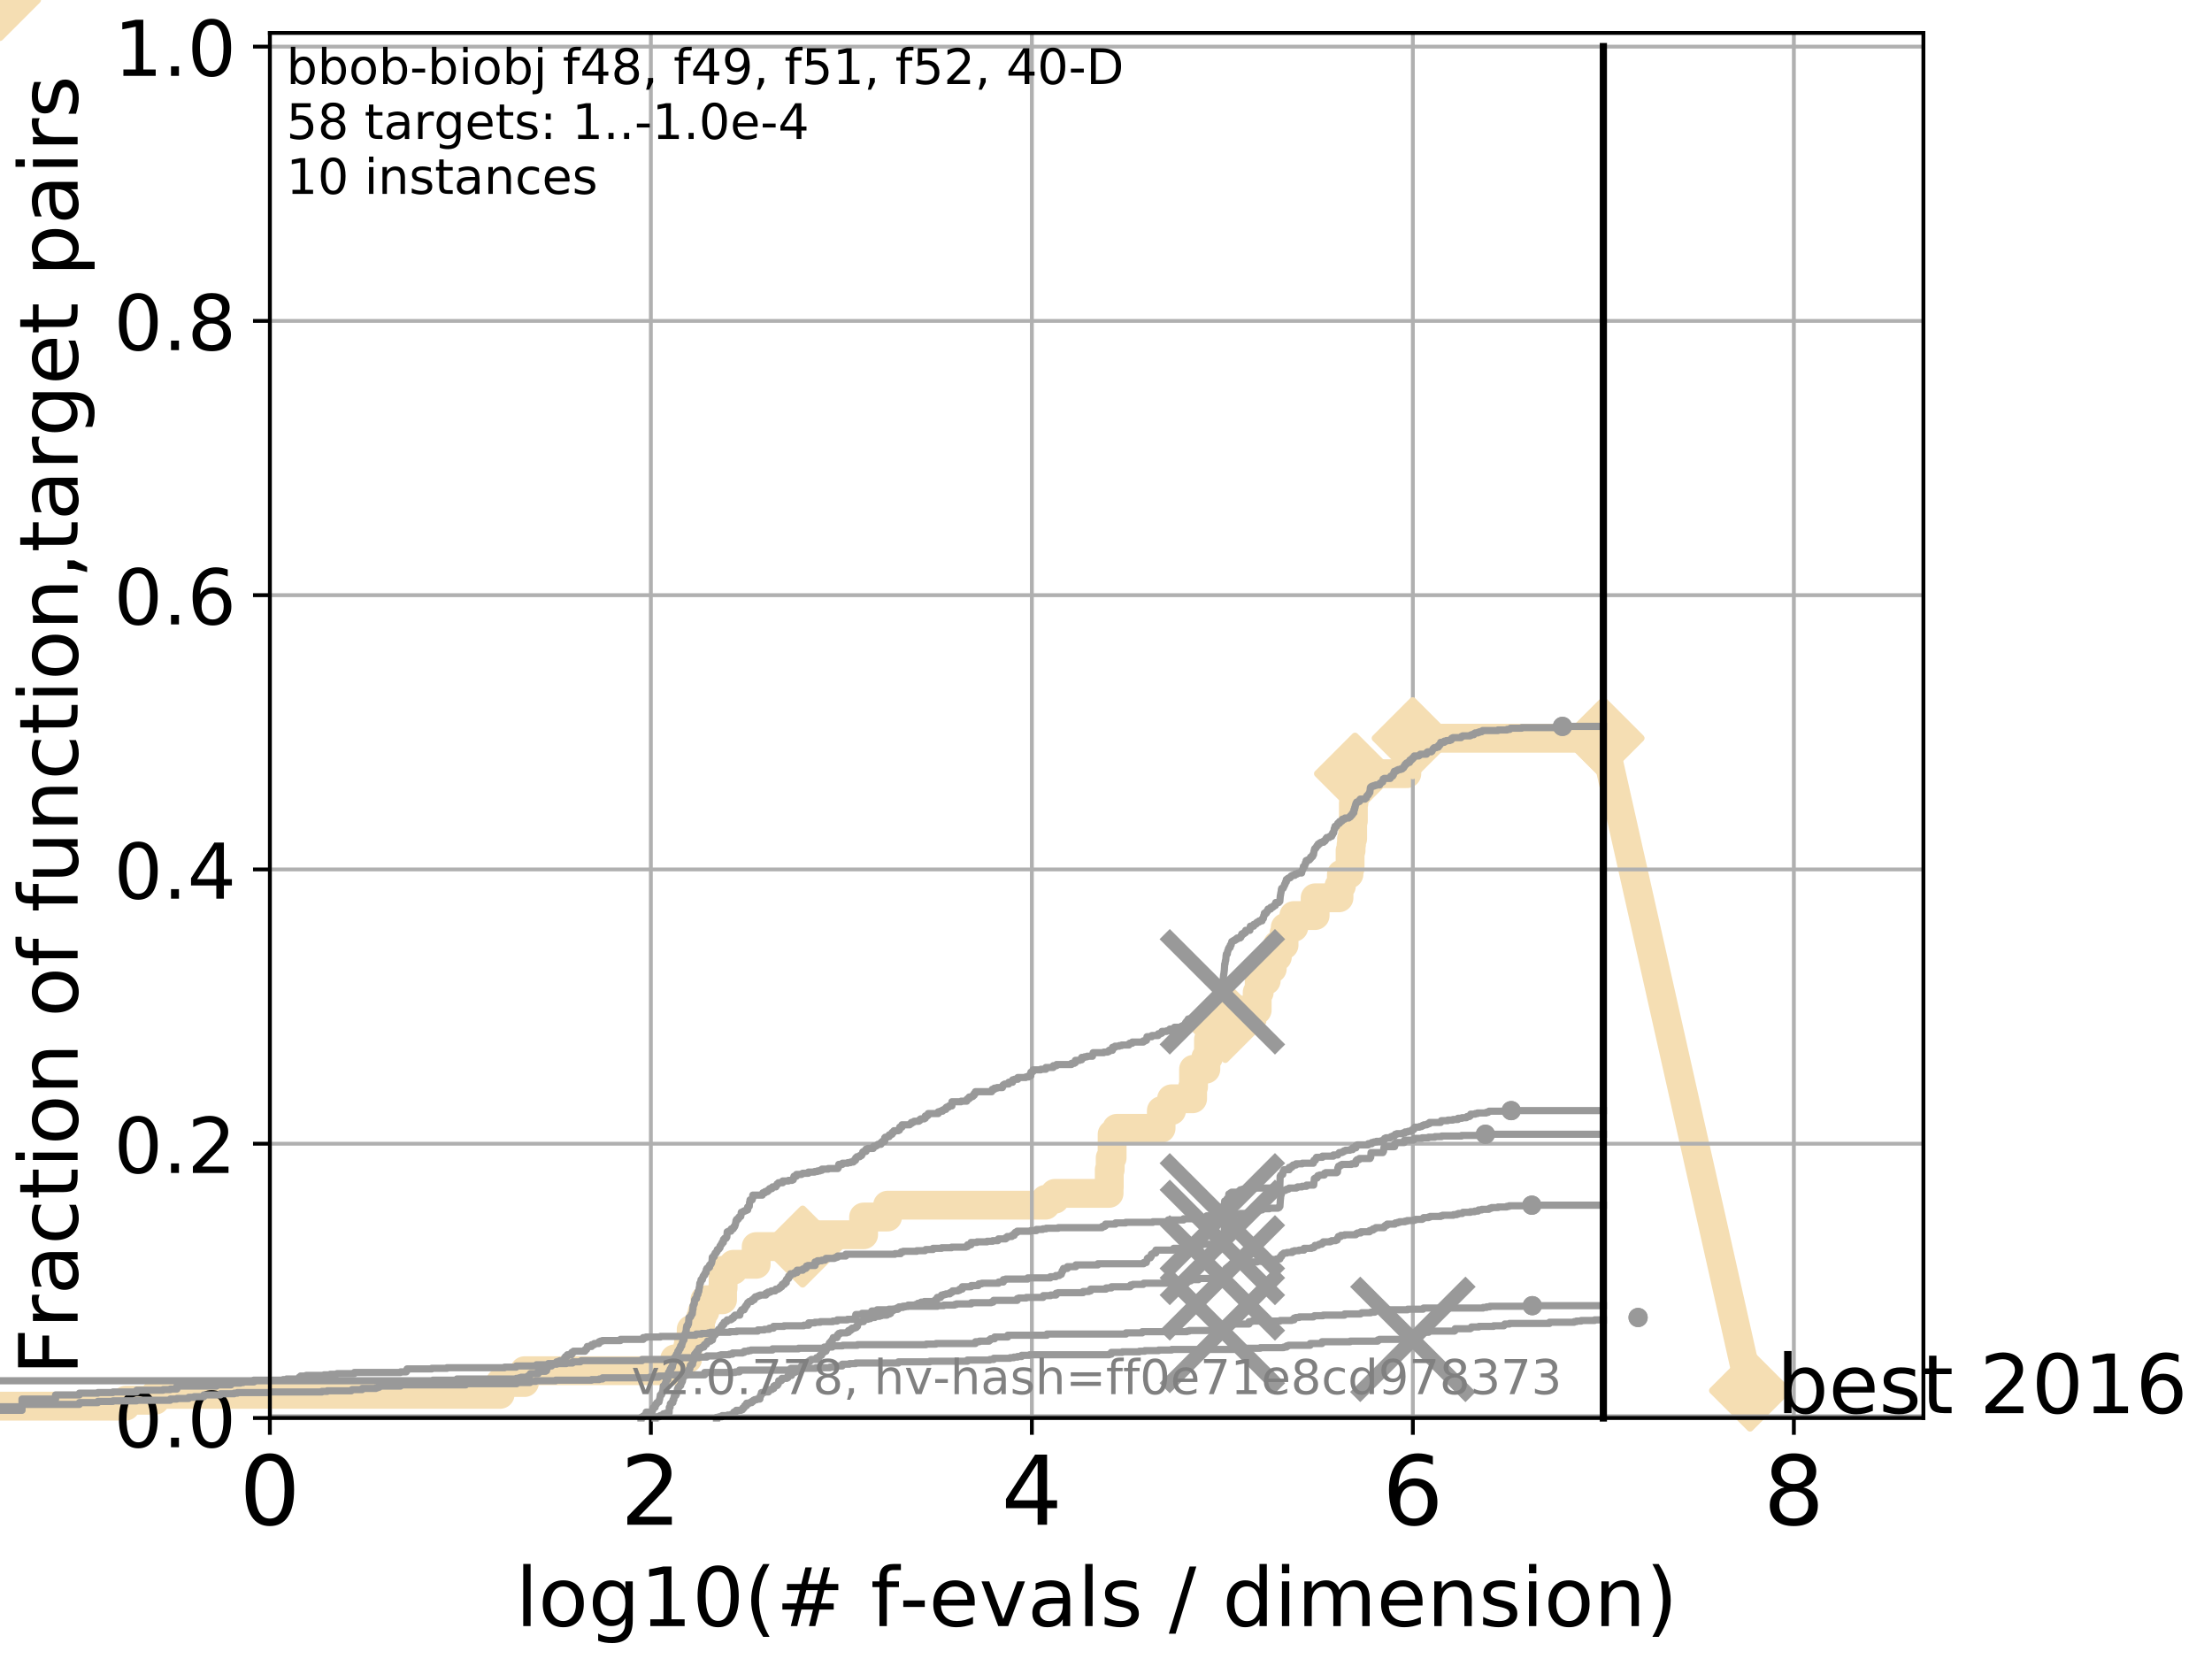 <?xml version="1.0" encoding="utf-8" standalone="no"?>
<!DOCTYPE svg PUBLIC "-//W3C//DTD SVG 1.1//EN"
  "http://www.w3.org/Graphics/SVG/1.1/DTD/svg11.dtd">
<!-- Created with matplotlib (http://matplotlib.org/) -->
<svg height="345pt" version="1.1" viewBox="0 0 460 345" width="460pt" xmlns="http://www.w3.org/2000/svg" xmlns:xlink="http://www.w3.org/1999/xlink">
 <defs>
  <style type="text/css">
*{stroke-linecap:butt;stroke-linejoin:round;}
  </style>
 </defs>
 <g id="figure_1">
  <g id="patch_1">
   <path d="M 0 345.6 
L 460.8 345.6 
L 460.8 0 
L 0 0 
z
" style="fill:#ffffff;"/>
  </g>
  <g id="axes_1">
   <g id="patch_2">
    <path d="M 56.12 294.88 
L 399.984 294.88 
L 399.984 6.845 
L 56.12 6.845 
z
" style="fill:#ffffff;"/>
   </g>
   <g id="line2d_1">
    <path d="M -1 292.422 
L 26.132 292.422 
L 26.132 291.192 
L 32.269 291.192 
L 32.269 289.963 
L 104.009 289.963 
L 104.009 287.505 
L 109.085 287.505 
L 109.085 285.046 
L 140.306 285.046 
L 140.306 282.588 
L 143.002 282.588 
L 143.002 280.129 
L 143.189 280.129 
L 143.189 278.9 
L 143.739 278.9 
L 143.739 276.441 
L 145.68 276.441 
L 145.68 273.983 
L 146.028 273.983 
L 146.028 272.754 
L 146.592 272.754 
L 146.592 270.295 
L 150.262 270.295 
L 150.262 267.837 
L 150.374 267.837 
L 150.374 264.149 
L 152.51 264.149 
L 152.51 262.92 
L 157.255 262.92 
L 157.255 259.232 
L 166.915 259.232 
L 166.915 256.774 
L 179.594 256.774 
L 179.594 253.086 
L 184.575 253.086 
L 184.575 250.627 
L 217.435 250.627 
L 217.435 249.398 
L 219.372 249.398 
L 219.372 248.169 
L 230.638 248.169 
L 230.638 246.94 
L 230.681 246.94 
L 230.681 243.252 
L 230.873 243.252 
L 230.873 240.794 
L 231.273 240.794 
L 231.273 238.335 
L 231.276 238.335 
L 231.276 235.877 
L 232.24 235.877 
L 232.24 234.647 
L 241.454 234.647 
L 241.454 232.189 
L 241.509 232.189 
L 241.509 230.96 
L 243.631 230.96 
L 243.631 228.501 
L 248.012 228.501 
L 248.012 226.043 
L 248.206 226.043 
L 248.206 222.355 
L 250.765 222.355 
L 250.765 219.897 
L 251.311 219.897 
L 251.311 216.209 
L 254.8 216.209 
L 254.8 212.521 
L 258.282 212.521 
L 258.282 210.063 
L 261.438 210.063 
L 261.438 206.375 
L 261.861 206.375 
L 261.861 203.916 
L 263.324 203.916 
L 263.324 201.458 
L 264.576 201.458 
L 264.576 199 
L 265.636 199 
L 265.636 196.541 
L 267.025 196.541 
L 267.025 194.083 
L 267.273 194.083 
L 267.273 192.853 
L 269.054 192.853 
L 269.054 190.395 
L 273.49 190.395 
L 273.49 186.707 
L 278.45 186.707 
L 278.45 184.249 
L 278.958 184.249 
L 278.958 181.79 
L 280.526 181.79 
L 280.526 180.561 
L 280.762 180.561 
L 280.762 176.873 
L 280.967 176.873 
L 280.967 175.644 
L 281.055 175.644 
L 281.055 174.415 
L 281.294 174.415 
L 281.294 170.727 
L 281.441 170.727 
L 281.441 167.039 
L 281.552 167.039 
L 281.552 164.581 
L 281.759 164.581 
L 281.759 163.352 
L 281.784 163.352 
L 281.784 160.893 
L 292.559 160.893 
L 292.559 158.435 
L 293.131 158.435 
L 293.131 157.205 
L 293.783 157.205 
L 293.783 153.518 
L 333.43 153.518 
" style="fill:none;stroke:#f5deb3;stroke-linecap:square;stroke-width:6;"/>
   </g>
   <g id="line2d_2">
    <path d="M 0 0 
" style="fill:none;stroke:#f5deb3;stroke-linecap:square;stroke-width:6;"/>
    <defs>
     <path d="M -0 7.778 
L 7.778 0 
L 0 -7.778 
L -7.778 -0 
z
" id="m845163f15c" style="stroke:#f5deb3;stroke-linejoin:miter;stroke-width:1.5;"/>
    </defs>
    <g>
     <use style="fill:#f5deb3;stroke:#f5deb3;stroke-linejoin:miter;stroke-width:1.5;" x="0" xlink:href="#m845163f15c" y="0"/>
    </g>
   </g>
   <g id="line2d_3">
    <path d="M 333.43 153.518 
L 363.934 289.176 
" style="fill:none;stroke:#f5deb3;stroke-linecap:square;stroke-width:6;"/>
    <g>
     <use style="fill:#f5deb3;stroke:#f5deb3;stroke-linejoin:miter;stroke-width:1.5;" x="333.43" xlink:href="#m845163f15c" y="153.518"/>
     <use style="fill:#f5deb3;stroke:#f5deb3;stroke-linejoin:miter;stroke-width:1.5;" x="363.934" xlink:href="#m845163f15c" y="289.176"/>
    </g>
   </g>
   <g id="matplotlib.axis_1">
    <g id="xtick_1">
     <g id="line2d_4">
      <path clip-path="url(#p880251a13b)" d="M 56.12 294.88 
L 56.12 6.845 
" style="fill:none;stroke:#b0b0b0;stroke-linecap:square;stroke-width:0.8;"/>
     </g>
     <g id="line2d_5">
      <defs>
       <path d="M 0 0 
L 0 3.5 
" id="m28807fb6ef" style="stroke:#000000;stroke-width:0.8;"/>
      </defs>
      <g>
       <use style="stroke:#000000;stroke-width:0.8;" x="56.12" xlink:href="#m28807fb6ef" y="294.88"/>
      </g>
     </g>
     <g id="text_1">
      <!-- 0 -->
      <defs>
       <path d="M 31.781 66.406 
Q 24.172 66.406 20.328 58.906 
Q 16.5 51.422 16.5 36.375 
Q 16.5 21.391 20.328 13.891 
Q 24.172 6.391 31.781 6.391 
Q 39.453 6.391 43.281 13.891 
Q 47.125 21.391 47.125 36.375 
Q 47.125 51.422 43.281 58.906 
Q 39.453 66.406 31.781 66.406 
z
M 31.781 74.219 
Q 44.047 74.219 50.516 64.516 
Q 56.984 54.828 56.984 36.375 
Q 56.984 17.969 50.516 8.266 
Q 44.047 -1.422 31.781 -1.422 
Q 19.531 -1.422 13.062 8.266 
Q 6.594 17.969 6.594 36.375 
Q 6.594 54.828 13.062 64.516 
Q 19.531 74.219 31.781 74.219 
z
" id="DejaVuSans-30"/>
      </defs>
      <g transform="translate(49.758 317.077)scale(0.2 -0.2)">
       <use xlink:href="#DejaVuSans-30"/>
      </g>
     </g>
    </g>
    <g id="xtick_2">
     <g id="line2d_6">
      <path clip-path="url(#p880251a13b)" d="M 135.351 294.88 
L 135.351 6.845 
" style="fill:none;stroke:#b0b0b0;stroke-linecap:square;stroke-width:0.8;"/>
     </g>
     <g id="line2d_7">
      <g>
       <use style="stroke:#000000;stroke-width:0.8;" x="135.351" xlink:href="#m28807fb6ef" y="294.88"/>
      </g>
     </g>
     <g id="text_2">
      <!-- 2 -->
      <defs>
       <path d="M 19.188 8.297 
L 53.609 8.297 
L 53.609 0 
L 7.328 0 
L 7.328 8.297 
Q 12.938 14.109 22.625 23.891 
Q 32.328 33.688 34.812 36.531 
Q 39.547 41.844 41.422 45.531 
Q 43.312 49.219 43.312 52.781 
Q 43.312 58.594 39.234 62.25 
Q 35.156 65.922 28.609 65.922 
Q 23.969 65.922 18.812 64.312 
Q 13.672 62.703 7.812 59.422 
L 7.812 69.391 
Q 13.766 71.781 18.938 73 
Q 24.125 74.219 28.422 74.219 
Q 39.75 74.219 46.484 68.547 
Q 53.219 62.891 53.219 53.422 
Q 53.219 48.922 51.531 44.891 
Q 49.859 40.875 45.406 35.406 
Q 44.188 33.984 37.641 27.219 
Q 31.109 20.453 19.188 8.297 
z
" id="DejaVuSans-32"/>
      </defs>
      <g transform="translate(128.989 317.077)scale(0.2 -0.2)">
       <use xlink:href="#DejaVuSans-32"/>
      </g>
     </g>
    </g>
    <g id="xtick_3">
     <g id="line2d_8">
      <path clip-path="url(#p880251a13b)" d="M 214.583 294.88 
L 214.583 6.845 
" style="fill:none;stroke:#b0b0b0;stroke-linecap:square;stroke-width:0.8;"/>
     </g>
     <g id="line2d_9">
      <g>
       <use style="stroke:#000000;stroke-width:0.8;" x="214.583" xlink:href="#m28807fb6ef" y="294.88"/>
      </g>
     </g>
     <g id="text_3">
      <!-- 4 -->
      <defs>
       <path d="M 37.797 64.312 
L 12.891 25.391 
L 37.797 25.391 
z
M 35.203 72.906 
L 47.609 72.906 
L 47.609 25.391 
L 58.016 25.391 
L 58.016 17.188 
L 47.609 17.188 
L 47.609 0 
L 37.797 0 
L 37.797 17.188 
L 4.891 17.188 
L 4.891 26.703 
z
" id="DejaVuSans-34"/>
      </defs>
      <g transform="translate(208.22 317.077)scale(0.2 -0.2)">
       <use xlink:href="#DejaVuSans-34"/>
      </g>
     </g>
    </g>
    <g id="xtick_4">
     <g id="line2d_10">
      <path clip-path="url(#p880251a13b)" d="M 293.814 294.88 
L 293.814 6.845 
" style="fill:none;stroke:#b0b0b0;stroke-linecap:square;stroke-width:0.8;"/>
     </g>
     <g id="line2d_11">
      <g>
       <use style="stroke:#000000;stroke-width:0.8;" x="293.814" xlink:href="#m28807fb6ef" y="294.88"/>
      </g>
     </g>
     <g id="text_4">
      <!-- 6 -->
      <defs>
       <path d="M 33.016 40.375 
Q 26.375 40.375 22.484 35.828 
Q 18.609 31.297 18.609 23.391 
Q 18.609 15.531 22.484 10.953 
Q 26.375 6.391 33.016 6.391 
Q 39.656 6.391 43.531 10.953 
Q 47.406 15.531 47.406 23.391 
Q 47.406 31.297 43.531 35.828 
Q 39.656 40.375 33.016 40.375 
z
M 52.594 71.297 
L 52.594 62.312 
Q 48.875 64.062 45.094 64.984 
Q 41.312 65.922 37.594 65.922 
Q 27.828 65.922 22.672 59.328 
Q 17.531 52.734 16.797 39.406 
Q 19.672 43.656 24.016 45.922 
Q 28.375 48.188 33.594 48.188 
Q 44.578 48.188 50.953 41.516 
Q 57.328 34.859 57.328 23.391 
Q 57.328 12.156 50.688 5.359 
Q 44.047 -1.422 33.016 -1.422 
Q 20.359 -1.422 13.672 8.266 
Q 6.984 17.969 6.984 36.375 
Q 6.984 53.656 15.188 63.938 
Q 23.391 74.219 37.203 74.219 
Q 40.922 74.219 44.703 73.484 
Q 48.484 72.75 52.594 71.297 
z
" id="DejaVuSans-36"/>
      </defs>
      <g transform="translate(287.452 317.077)scale(0.2 -0.2)">
       <use xlink:href="#DejaVuSans-36"/>
      </g>
     </g>
    </g>
    <g id="xtick_5">
     <g id="line2d_12">
      <path clip-path="url(#p880251a13b)" d="M 373.045 294.88 
L 373.045 6.845 
" style="fill:none;stroke:#b0b0b0;stroke-linecap:square;stroke-width:0.8;"/>
     </g>
     <g id="line2d_13">
      <g>
       <use style="stroke:#000000;stroke-width:0.8;" x="373.045" xlink:href="#m28807fb6ef" y="294.88"/>
      </g>
     </g>
     <g id="text_5">
      <!-- 8 -->
      <defs>
       <path d="M 31.781 34.625 
Q 24.75 34.625 20.719 30.859 
Q 16.703 27.094 16.703 20.516 
Q 16.703 13.922 20.719 10.156 
Q 24.75 6.391 31.781 6.391 
Q 38.812 6.391 42.859 10.172 
Q 46.922 13.969 46.922 20.516 
Q 46.922 27.094 42.891 30.859 
Q 38.875 34.625 31.781 34.625 
z
M 21.922 38.812 
Q 15.578 40.375 12.031 44.719 
Q 8.5 49.078 8.5 55.328 
Q 8.5 64.062 14.719 69.141 
Q 20.953 74.219 31.781 74.219 
Q 42.672 74.219 48.875 69.141 
Q 55.078 64.062 55.078 55.328 
Q 55.078 49.078 51.531 44.719 
Q 48 40.375 41.703 38.812 
Q 48.828 37.156 52.797 32.312 
Q 56.781 27.484 56.781 20.516 
Q 56.781 9.906 50.312 4.234 
Q 43.844 -1.422 31.781 -1.422 
Q 19.734 -1.422 13.25 4.234 
Q 6.781 9.906 6.781 20.516 
Q 6.781 27.484 10.781 32.312 
Q 14.797 37.156 21.922 38.812 
z
M 18.312 54.391 
Q 18.312 48.734 21.844 45.562 
Q 25.391 42.391 31.781 42.391 
Q 38.141 42.391 41.719 45.562 
Q 45.312 48.734 45.312 54.391 
Q 45.312 60.062 41.719 63.234 
Q 38.141 66.406 31.781 66.406 
Q 25.391 66.406 21.844 63.234 
Q 18.312 60.062 18.312 54.391 
z
" id="DejaVuSans-38"/>
      </defs>
      <g transform="translate(366.683 317.077)scale(0.2 -0.2)">
       <use xlink:href="#DejaVuSans-38"/>
      </g>
     </g>
    </g>
    <g id="text_6">
     <!-- log10(# f-evals / dimension) -->
     <defs>
      <path d="M 9.422 75.984 
L 18.406 75.984 
L 18.406 0 
L 9.422 0 
z
" id="DejaVuSans-6c"/>
      <path d="M 30.609 48.391 
Q 23.391 48.391 19.188 42.75 
Q 14.984 37.109 14.984 27.297 
Q 14.984 17.484 19.156 11.844 
Q 23.344 6.203 30.609 6.203 
Q 37.797 6.203 41.984 11.859 
Q 46.188 17.531 46.188 27.297 
Q 46.188 37.016 41.984 42.703 
Q 37.797 48.391 30.609 48.391 
z
M 30.609 56 
Q 42.328 56 49.016 48.375 
Q 55.719 40.766 55.719 27.297 
Q 55.719 13.875 49.016 6.219 
Q 42.328 -1.422 30.609 -1.422 
Q 18.844 -1.422 12.172 6.219 
Q 5.516 13.875 5.516 27.297 
Q 5.516 40.766 12.172 48.375 
Q 18.844 56 30.609 56 
z
" id="DejaVuSans-6f"/>
      <path d="M 45.406 27.984 
Q 45.406 37.75 41.375 43.109 
Q 37.359 48.484 30.078 48.484 
Q 22.859 48.484 18.828 43.109 
Q 14.797 37.75 14.797 27.984 
Q 14.797 18.266 18.828 12.891 
Q 22.859 7.516 30.078 7.516 
Q 37.359 7.516 41.375 12.891 
Q 45.406 18.266 45.406 27.984 
z
M 54.391 6.781 
Q 54.391 -7.172 48.188 -13.984 
Q 42 -20.797 29.203 -20.797 
Q 24.469 -20.797 20.266 -20.094 
Q 16.062 -19.391 12.109 -17.922 
L 12.109 -9.188 
Q 16.062 -11.328 19.922 -12.344 
Q 23.781 -13.375 27.781 -13.375 
Q 36.625 -13.375 41.016 -8.766 
Q 45.406 -4.156 45.406 5.172 
L 45.406 9.625 
Q 42.625 4.781 38.281 2.391 
Q 33.938 0 27.875 0 
Q 17.828 0 11.672 7.656 
Q 5.516 15.328 5.516 27.984 
Q 5.516 40.672 11.672 48.328 
Q 17.828 56 27.875 56 
Q 33.938 56 38.281 53.609 
Q 42.625 51.219 45.406 46.391 
L 45.406 54.688 
L 54.391 54.688 
z
" id="DejaVuSans-67"/>
      <path d="M 12.406 8.297 
L 28.516 8.297 
L 28.516 63.922 
L 10.984 60.406 
L 10.984 69.391 
L 28.422 72.906 
L 38.281 72.906 
L 38.281 8.297 
L 54.391 8.297 
L 54.391 0 
L 12.406 0 
z
" id="DejaVuSans-31"/>
      <path d="M 31 75.875 
Q 24.469 64.656 21.281 53.656 
Q 18.109 42.672 18.109 31.391 
Q 18.109 20.125 21.312 9.062 
Q 24.516 -2 31 -13.188 
L 23.188 -13.188 
Q 15.875 -1.703 12.234 9.375 
Q 8.594 20.453 8.594 31.391 
Q 8.594 42.281 12.203 53.312 
Q 15.828 64.359 23.188 75.875 
z
" id="DejaVuSans-28"/>
      <path d="M 51.125 44 
L 36.922 44 
L 32.812 27.688 
L 47.125 27.688 
z
M 43.797 71.781 
L 38.719 51.516 
L 52.984 51.516 
L 58.109 71.781 
L 65.922 71.781 
L 60.891 51.516 
L 76.125 51.516 
L 76.125 44 
L 58.984 44 
L 54.984 27.688 
L 70.516 27.688 
L 70.516 20.219 
L 53.078 20.219 
L 48 0 
L 40.188 0 
L 45.219 20.219 
L 30.906 20.219 
L 25.875 0 
L 18.016 0 
L 23.094 20.219 
L 7.719 20.219 
L 7.719 27.688 
L 24.906 27.688 
L 29 44 
L 13.281 44 
L 13.281 51.516 
L 30.906 51.516 
L 35.891 71.781 
z
" id="DejaVuSans-23"/>
      <path id="DejaVuSans-20"/>
      <path d="M 37.109 75.984 
L 37.109 68.5 
L 28.516 68.5 
Q 23.688 68.5 21.797 66.547 
Q 19.922 64.594 19.922 59.516 
L 19.922 54.688 
L 34.719 54.688 
L 34.719 47.703 
L 19.922 47.703 
L 19.922 0 
L 10.891 0 
L 10.891 47.703 
L 2.297 47.703 
L 2.297 54.688 
L 10.891 54.688 
L 10.891 58.5 
Q 10.891 67.625 15.141 71.797 
Q 19.391 75.984 28.609 75.984 
z
" id="DejaVuSans-66"/>
      <path d="M 4.891 31.391 
L 31.203 31.391 
L 31.203 23.391 
L 4.891 23.391 
z
" id="DejaVuSans-2d"/>
      <path d="M 56.203 29.594 
L 56.203 25.203 
L 14.891 25.203 
Q 15.484 15.922 20.484 11.062 
Q 25.484 6.203 34.422 6.203 
Q 39.594 6.203 44.453 7.469 
Q 49.312 8.734 54.109 11.281 
L 54.109 2.781 
Q 49.266 0.734 44.188 -0.344 
Q 39.109 -1.422 33.891 -1.422 
Q 20.797 -1.422 13.156 6.188 
Q 5.516 13.812 5.516 26.812 
Q 5.516 40.234 12.766 48.109 
Q 20.016 56 32.328 56 
Q 43.359 56 49.781 48.891 
Q 56.203 41.797 56.203 29.594 
z
M 47.219 32.234 
Q 47.125 39.594 43.094 43.984 
Q 39.062 48.391 32.422 48.391 
Q 24.906 48.391 20.391 44.141 
Q 15.875 39.891 15.188 32.172 
z
" id="DejaVuSans-65"/>
      <path d="M 2.984 54.688 
L 12.5 54.688 
L 29.594 8.797 
L 46.688 54.688 
L 56.203 54.688 
L 35.688 0 
L 23.484 0 
z
" id="DejaVuSans-76"/>
      <path d="M 34.281 27.484 
Q 23.391 27.484 19.188 25 
Q 14.984 22.516 14.984 16.5 
Q 14.984 11.719 18.141 8.906 
Q 21.297 6.109 26.703 6.109 
Q 34.188 6.109 38.703 11.406 
Q 43.219 16.703 43.219 25.484 
L 43.219 27.484 
z
M 52.203 31.203 
L 52.203 0 
L 43.219 0 
L 43.219 8.297 
Q 40.141 3.328 35.547 0.953 
Q 30.953 -1.422 24.312 -1.422 
Q 15.922 -1.422 10.953 3.297 
Q 6 8.016 6 15.922 
Q 6 25.141 12.172 29.828 
Q 18.359 34.516 30.609 34.516 
L 43.219 34.516 
L 43.219 35.406 
Q 43.219 41.609 39.141 45 
Q 35.062 48.391 27.688 48.391 
Q 23 48.391 18.547 47.266 
Q 14.109 46.141 10.016 43.891 
L 10.016 52.203 
Q 14.938 54.109 19.578 55.047 
Q 24.219 56 28.609 56 
Q 40.484 56 46.344 49.844 
Q 52.203 43.703 52.203 31.203 
z
" id="DejaVuSans-61"/>
      <path d="M 44.281 53.078 
L 44.281 44.578 
Q 40.484 46.531 36.375 47.5 
Q 32.281 48.484 27.875 48.484 
Q 21.188 48.484 17.844 46.438 
Q 14.5 44.391 14.5 40.281 
Q 14.5 37.156 16.891 35.375 
Q 19.281 33.594 26.516 31.984 
L 29.594 31.297 
Q 39.156 29.25 43.188 25.516 
Q 47.219 21.781 47.219 15.094 
Q 47.219 7.469 41.188 3.016 
Q 35.156 -1.422 24.609 -1.422 
Q 20.219 -1.422 15.453 -0.562 
Q 10.688 0.297 5.422 2 
L 5.422 11.281 
Q 10.406 8.688 15.234 7.391 
Q 20.062 6.109 24.812 6.109 
Q 31.156 6.109 34.562 8.281 
Q 37.984 10.453 37.984 14.406 
Q 37.984 18.062 35.516 20.016 
Q 33.062 21.969 24.703 23.781 
L 21.578 24.516 
Q 13.234 26.266 9.516 29.906 
Q 5.812 33.547 5.812 39.891 
Q 5.812 47.609 11.281 51.797 
Q 16.75 56 26.812 56 
Q 31.781 56 36.172 55.266 
Q 40.578 54.547 44.281 53.078 
z
" id="DejaVuSans-73"/>
      <path d="M 25.391 72.906 
L 33.688 72.906 
L 8.297 -9.281 
L 0 -9.281 
z
" id="DejaVuSans-2f"/>
      <path d="M 45.406 46.391 
L 45.406 75.984 
L 54.391 75.984 
L 54.391 0 
L 45.406 0 
L 45.406 8.203 
Q 42.578 3.328 38.25 0.953 
Q 33.938 -1.422 27.875 -1.422 
Q 17.969 -1.422 11.734 6.484 
Q 5.516 14.406 5.516 27.297 
Q 5.516 40.188 11.734 48.094 
Q 17.969 56 27.875 56 
Q 33.938 56 38.25 53.625 
Q 42.578 51.266 45.406 46.391 
z
M 14.797 27.297 
Q 14.797 17.391 18.875 11.75 
Q 22.953 6.109 30.078 6.109 
Q 37.203 6.109 41.297 11.75 
Q 45.406 17.391 45.406 27.297 
Q 45.406 37.203 41.297 42.844 
Q 37.203 48.484 30.078 48.484 
Q 22.953 48.484 18.875 42.844 
Q 14.797 37.203 14.797 27.297 
z
" id="DejaVuSans-64"/>
      <path d="M 9.422 54.688 
L 18.406 54.688 
L 18.406 0 
L 9.422 0 
z
M 9.422 75.984 
L 18.406 75.984 
L 18.406 64.594 
L 9.422 64.594 
z
" id="DejaVuSans-69"/>
      <path d="M 52 44.188 
Q 55.375 50.25 60.062 53.125 
Q 64.75 56 71.094 56 
Q 79.641 56 84.281 50.016 
Q 88.922 44.047 88.922 33.016 
L 88.922 0 
L 79.891 0 
L 79.891 32.719 
Q 79.891 40.578 77.094 44.375 
Q 74.312 48.188 68.609 48.188 
Q 61.625 48.188 57.562 43.547 
Q 53.516 38.922 53.516 30.906 
L 53.516 0 
L 44.484 0 
L 44.484 32.719 
Q 44.484 40.625 41.703 44.406 
Q 38.922 48.188 33.109 48.188 
Q 26.219 48.188 22.156 43.531 
Q 18.109 38.875 18.109 30.906 
L 18.109 0 
L 9.078 0 
L 9.078 54.688 
L 18.109 54.688 
L 18.109 46.188 
Q 21.188 51.219 25.484 53.609 
Q 29.781 56 35.688 56 
Q 41.656 56 45.828 52.969 
Q 50 49.953 52 44.188 
z
" id="DejaVuSans-6d"/>
      <path d="M 54.891 33.016 
L 54.891 0 
L 45.906 0 
L 45.906 32.719 
Q 45.906 40.484 42.875 44.328 
Q 39.844 48.188 33.797 48.188 
Q 26.516 48.188 22.312 43.547 
Q 18.109 38.922 18.109 30.906 
L 18.109 0 
L 9.078 0 
L 9.078 54.688 
L 18.109 54.688 
L 18.109 46.188 
Q 21.344 51.125 25.703 53.562 
Q 30.078 56 35.797 56 
Q 45.219 56 50.047 50.172 
Q 54.891 44.344 54.891 33.016 
z
" id="DejaVuSans-6e"/>
      <path d="M 8.016 75.875 
L 15.828 75.875 
Q 23.141 64.359 26.781 53.312 
Q 30.422 42.281 30.422 31.391 
Q 30.422 20.453 26.781 9.375 
Q 23.141 -1.703 15.828 -13.188 
L 8.016 -13.188 
Q 14.5 -2 17.703 9.062 
Q 20.906 20.125 20.906 31.391 
Q 20.906 42.672 17.703 53.656 
Q 14.5 64.656 8.016 75.875 
z
" id="DejaVuSans-29"/>
     </defs>
     <g transform="translate(107.211 338.154)scale(0.17 -0.17)">
      <use xlink:href="#DejaVuSans-6c"/>
      <use x="27.783" xlink:href="#DejaVuSans-6f"/>
      <use x="88.965" xlink:href="#DejaVuSans-67"/>
      <use x="152.441" xlink:href="#DejaVuSans-31"/>
      <use x="216.064" xlink:href="#DejaVuSans-30"/>
      <use x="279.688" xlink:href="#DejaVuSans-28"/>
      <use x="318.701" xlink:href="#DejaVuSans-23"/>
      <use x="402.49" xlink:href="#DejaVuSans-20"/>
      <use x="434.277" xlink:href="#DejaVuSans-66"/>
      <use x="469.404" xlink:href="#DejaVuSans-2d"/>
      <use x="505.488" xlink:href="#DejaVuSans-65"/>
      <use x="567.012" xlink:href="#DejaVuSans-76"/>
      <use x="626.191" xlink:href="#DejaVuSans-61"/>
      <use x="687.471" xlink:href="#DejaVuSans-6c"/>
      <use x="715.254" xlink:href="#DejaVuSans-73"/>
      <use x="767.354" xlink:href="#DejaVuSans-20"/>
      <use x="799.141" xlink:href="#DejaVuSans-2f"/>
      <use x="832.832" xlink:href="#DejaVuSans-20"/>
      <use x="864.619" xlink:href="#DejaVuSans-64"/>
      <use x="928.096" xlink:href="#DejaVuSans-69"/>
      <use x="955.879" xlink:href="#DejaVuSans-6d"/>
      <use x="1053.291" xlink:href="#DejaVuSans-65"/>
      <use x="1114.814" xlink:href="#DejaVuSans-6e"/>
      <use x="1178.193" xlink:href="#DejaVuSans-73"/>
      <use x="1230.293" xlink:href="#DejaVuSans-69"/>
      <use x="1258.076" xlink:href="#DejaVuSans-6f"/>
      <use x="1319.258" xlink:href="#DejaVuSans-6e"/>
      <use x="1382.637" xlink:href="#DejaVuSans-29"/>
     </g>
    </g>
   </g>
   <g id="matplotlib.axis_2">
    <g id="ytick_1">
     <g id="line2d_14">
      <path clip-path="url(#p880251a13b)" d="M 56.12 294.88 
L 399.984 294.88 
" style="fill:none;stroke:#b0b0b0;stroke-linecap:square;stroke-width:0.8;"/>
     </g>
     <g id="line2d_15">
      <defs>
       <path d="M 0 0 
L -3.5 0 
" id="me50446d255" style="stroke:#000000;stroke-width:0.8;"/>
      </defs>
      <g>
       <use style="stroke:#000000;stroke-width:0.8;" x="56.12" xlink:href="#me50446d255" y="294.88"/>
      </g>
     </g>
     <g id="text_7">
      <!-- 0.0 -->
      <defs>
       <path d="M 10.688 12.406 
L 21 12.406 
L 21 0 
L 10.688 0 
z
" id="DejaVuSans-2e"/>
      </defs>
      <g transform="translate(23.675 300.959)scale(0.16 -0.16)">
       <use xlink:href="#DejaVuSans-30"/>
       <use x="63.623" xlink:href="#DejaVuSans-2e"/>
       <use x="95.41" xlink:href="#DejaVuSans-30"/>
      </g>
     </g>
    </g>
    <g id="ytick_2">
     <g id="line2d_16">
      <path clip-path="url(#p880251a13b)" d="M 56.12 237.843 
L 399.984 237.843 
" style="fill:none;stroke:#b0b0b0;stroke-linecap:square;stroke-width:0.8;"/>
     </g>
     <g id="line2d_17">
      <g>
       <use style="stroke:#000000;stroke-width:0.8;" x="56.12" xlink:href="#me50446d255" y="237.843"/>
      </g>
     </g>
     <g id="text_8">
      <!-- 0.2 -->
      <g transform="translate(23.675 243.922)scale(0.16 -0.16)">
       <use xlink:href="#DejaVuSans-30"/>
       <use x="63.623" xlink:href="#DejaVuSans-2e"/>
       <use x="95.41" xlink:href="#DejaVuSans-32"/>
      </g>
     </g>
    </g>
    <g id="ytick_3">
     <g id="line2d_18">
      <path clip-path="url(#p880251a13b)" d="M 56.12 180.807 
L 399.984 180.807 
" style="fill:none;stroke:#b0b0b0;stroke-linecap:square;stroke-width:0.8;"/>
     </g>
     <g id="line2d_19">
      <g>
       <use style="stroke:#000000;stroke-width:0.8;" x="56.12" xlink:href="#me50446d255" y="180.807"/>
      </g>
     </g>
     <g id="text_9">
      <!-- 0.4 -->
      <g transform="translate(23.675 186.886)scale(0.16 -0.16)">
       <use xlink:href="#DejaVuSans-30"/>
       <use x="63.623" xlink:href="#DejaVuSans-2e"/>
       <use x="95.41" xlink:href="#DejaVuSans-34"/>
      </g>
     </g>
    </g>
    <g id="ytick_4">
     <g id="line2d_20">
      <path clip-path="url(#p880251a13b)" d="M 56.12 123.77 
L 399.984 123.77 
" style="fill:none;stroke:#b0b0b0;stroke-linecap:square;stroke-width:0.8;"/>
     </g>
     <g id="line2d_21">
      <g>
       <use style="stroke:#000000;stroke-width:0.8;" x="56.12" xlink:href="#me50446d255" y="123.77"/>
      </g>
     </g>
     <g id="text_10">
      <!-- 0.6 -->
      <g transform="translate(23.675 129.849)scale(0.16 -0.16)">
       <use xlink:href="#DejaVuSans-30"/>
       <use x="63.623" xlink:href="#DejaVuSans-2e"/>
       <use x="95.41" xlink:href="#DejaVuSans-36"/>
      </g>
     </g>
    </g>
    <g id="ytick_5">
     <g id="line2d_22">
      <path clip-path="url(#p880251a13b)" d="M 56.12 66.734 
L 399.984 66.734 
" style="fill:none;stroke:#b0b0b0;stroke-linecap:square;stroke-width:0.8;"/>
     </g>
     <g id="line2d_23">
      <g>
       <use style="stroke:#000000;stroke-width:0.8;" x="56.12" xlink:href="#me50446d255" y="66.734"/>
      </g>
     </g>
     <g id="text_11">
      <!-- 0.8 -->
      <g transform="translate(23.675 72.812)scale(0.16 -0.16)">
       <use xlink:href="#DejaVuSans-30"/>
       <use x="63.623" xlink:href="#DejaVuSans-2e"/>
       <use x="95.41" xlink:href="#DejaVuSans-38"/>
      </g>
     </g>
    </g>
    <g id="ytick_6">
     <g id="line2d_24">
      <path clip-path="url(#p880251a13b)" d="M 56.12 9.697 
L 399.984 9.697 
" style="fill:none;stroke:#b0b0b0;stroke-linecap:square;stroke-width:0.8;"/>
     </g>
     <g id="line2d_25">
      <g>
       <use style="stroke:#000000;stroke-width:0.8;" x="56.12" xlink:href="#me50446d255" y="9.697"/>
      </g>
     </g>
     <g id="text_12">
      <!-- 1.0 -->
      <g transform="translate(23.675 15.776)scale(0.16 -0.16)">
       <use xlink:href="#DejaVuSans-31"/>
       <use x="63.623" xlink:href="#DejaVuSans-2e"/>
       <use x="95.41" xlink:href="#DejaVuSans-30"/>
      </g>
     </g>
    </g>
    <g id="text_13">
     <!-- Fraction of function,target pairs -->
     <defs>
      <path d="M 9.812 72.906 
L 51.703 72.906 
L 51.703 64.594 
L 19.672 64.594 
L 19.672 43.109 
L 48.578 43.109 
L 48.578 34.812 
L 19.672 34.812 
L 19.672 0 
L 9.812 0 
z
" id="DejaVuSans-46"/>
      <path d="M 41.109 46.297 
Q 39.594 47.172 37.812 47.578 
Q 36.031 48 33.891 48 
Q 26.266 48 22.188 43.047 
Q 18.109 38.094 18.109 28.812 
L 18.109 0 
L 9.078 0 
L 9.078 54.688 
L 18.109 54.688 
L 18.109 46.188 
Q 20.953 51.172 25.484 53.578 
Q 30.031 56 36.531 56 
Q 37.453 56 38.578 55.875 
Q 39.703 55.766 41.062 55.516 
z
" id="DejaVuSans-72"/>
      <path d="M 48.781 52.594 
L 48.781 44.188 
Q 44.969 46.297 41.141 47.344 
Q 37.312 48.391 33.406 48.391 
Q 24.656 48.391 19.812 42.844 
Q 14.984 37.312 14.984 27.297 
Q 14.984 17.281 19.812 11.734 
Q 24.656 6.203 33.406 6.203 
Q 37.312 6.203 41.141 7.25 
Q 44.969 8.297 48.781 10.406 
L 48.781 2.094 
Q 45.016 0.344 40.984 -0.531 
Q 36.969 -1.422 32.422 -1.422 
Q 20.062 -1.422 12.781 6.344 
Q 5.516 14.109 5.516 27.297 
Q 5.516 40.672 12.859 48.328 
Q 20.219 56 33.016 56 
Q 37.156 56 41.109 55.141 
Q 45.062 54.297 48.781 52.594 
z
" id="DejaVuSans-63"/>
      <path d="M 18.312 70.219 
L 18.312 54.688 
L 36.812 54.688 
L 36.812 47.703 
L 18.312 47.703 
L 18.312 18.016 
Q 18.312 11.328 20.141 9.422 
Q 21.969 7.516 27.594 7.516 
L 36.812 7.516 
L 36.812 0 
L 27.594 0 
Q 17.188 0 13.234 3.875 
Q 9.281 7.766 9.281 18.016 
L 9.281 47.703 
L 2.688 47.703 
L 2.688 54.688 
L 9.281 54.688 
L 9.281 70.219 
z
" id="DejaVuSans-74"/>
      <path d="M 8.5 21.578 
L 8.5 54.688 
L 17.484 54.688 
L 17.484 21.922 
Q 17.484 14.156 20.5 10.266 
Q 23.531 6.391 29.594 6.391 
Q 36.859 6.391 41.078 11.031 
Q 45.312 15.672 45.312 23.688 
L 45.312 54.688 
L 54.297 54.688 
L 54.297 0 
L 45.312 0 
L 45.312 8.406 
Q 42.047 3.422 37.719 1 
Q 33.406 -1.422 27.688 -1.422 
Q 18.266 -1.422 13.375 4.438 
Q 8.5 10.297 8.5 21.578 
z
M 31.109 56 
z
" id="DejaVuSans-75"/>
      <path d="M 11.719 12.406 
L 22.016 12.406 
L 22.016 4 
L 14.016 -11.625 
L 7.719 -11.625 
L 11.719 4 
z
" id="DejaVuSans-2c"/>
      <path d="M 18.109 8.203 
L 18.109 -20.797 
L 9.078 -20.797 
L 9.078 54.688 
L 18.109 54.688 
L 18.109 46.391 
Q 20.953 51.266 25.266 53.625 
Q 29.594 56 35.594 56 
Q 45.562 56 51.781 48.094 
Q 58.016 40.188 58.016 27.297 
Q 58.016 14.406 51.781 6.484 
Q 45.562 -1.422 35.594 -1.422 
Q 29.594 -1.422 25.266 0.953 
Q 20.953 3.328 18.109 8.203 
z
M 48.688 27.297 
Q 48.688 37.203 44.609 42.844 
Q 40.531 48.484 33.406 48.484 
Q 26.266 48.484 22.188 42.844 
Q 18.109 37.203 18.109 27.297 
Q 18.109 17.391 22.188 11.75 
Q 26.266 6.109 33.406 6.109 
Q 40.531 6.109 44.609 11.75 
Q 48.688 17.391 48.688 27.297 
z
" id="DejaVuSans-70"/>
     </defs>
     <g transform="translate(16.14 286.002)rotate(-90)scale(0.17 -0.17)">
      <use xlink:href="#DejaVuSans-46"/>
      <use x="57.41" xlink:href="#DejaVuSans-72"/>
      <use x="98.523" xlink:href="#DejaVuSans-61"/>
      <use x="159.803" xlink:href="#DejaVuSans-63"/>
      <use x="214.783" xlink:href="#DejaVuSans-74"/>
      <use x="253.992" xlink:href="#DejaVuSans-69"/>
      <use x="281.775" xlink:href="#DejaVuSans-6f"/>
      <use x="342.957" xlink:href="#DejaVuSans-6e"/>
      <use x="406.336" xlink:href="#DejaVuSans-20"/>
      <use x="438.123" xlink:href="#DejaVuSans-6f"/>
      <use x="499.305" xlink:href="#DejaVuSans-66"/>
      <use x="534.51" xlink:href="#DejaVuSans-20"/>
      <use x="566.297" xlink:href="#DejaVuSans-66"/>
      <use x="601.502" xlink:href="#DejaVuSans-75"/>
      <use x="664.881" xlink:href="#DejaVuSans-6e"/>
      <use x="728.26" xlink:href="#DejaVuSans-63"/>
      <use x="783.24" xlink:href="#DejaVuSans-74"/>
      <use x="822.449" xlink:href="#DejaVuSans-69"/>
      <use x="850.232" xlink:href="#DejaVuSans-6f"/>
      <use x="911.414" xlink:href="#DejaVuSans-6e"/>
      <use x="974.793" xlink:href="#DejaVuSans-2c"/>
      <use x="1006.58" xlink:href="#DejaVuSans-74"/>
      <use x="1045.789" xlink:href="#DejaVuSans-61"/>
      <use x="1107.068" xlink:href="#DejaVuSans-72"/>
      <use x="1148.166" xlink:href="#DejaVuSans-67"/>
      <use x="1211.643" xlink:href="#DejaVuSans-65"/>
      <use x="1273.166" xlink:href="#DejaVuSans-74"/>
      <use x="1312.375" xlink:href="#DejaVuSans-20"/>
      <use x="1344.162" xlink:href="#DejaVuSans-70"/>
      <use x="1407.639" xlink:href="#DejaVuSans-61"/>
      <use x="1468.918" xlink:href="#DejaVuSans-69"/>
      <use x="1496.701" xlink:href="#DejaVuSans-72"/>
      <use x="1537.814" xlink:href="#DejaVuSans-73"/>
     </g>
    </g>
   </g>
   <g id="line2d_26">
    <defs>
     <path d="M 0 1.5 
C 0.398 1.5 0.779 1.342 1.061 1.061 
C 1.342 0.779 1.5 0.398 1.5 0 
C 1.5 -0.398 1.342 -0.779 1.061 -1.061 
C 0.779 -1.342 0.398 -1.5 0 -1.5 
C -0.398 -1.5 -0.779 -1.342 -1.061 -1.061 
C -1.342 -0.779 -1.5 -0.398 -1.5 0 
C -1.5 0.398 -1.342 0.779 -1.061 1.061 
C -0.779 1.342 -0.398 1.5 0 1.5 
z
" id="mb36a24db4a" style="stroke:#f5deb3;"/>
    </defs>
    <g>
     <use style="fill:#f5deb3;stroke:#f5deb3;" x="293.783" xlink:href="#mb36a24db4a" y="153.518"/>
     <use style="fill:#f5deb3;stroke:#f5deb3;" x="293.783" xlink:href="#mb36a24db4a" y="153.518"/>
    </g>
   </g>
   <g id="line2d_27">
    <g>
     <use style="fill:#f5deb3;stroke:#f5deb3;stroke-linejoin:miter;stroke-width:1.5;" x="166.915" xlink:href="#m845163f15c" y="259.232"/>
     <use style="fill:#f5deb3;stroke:#f5deb3;stroke-linejoin:miter;stroke-width:1.5;" x="254.8" xlink:href="#m845163f15c" y="212.521"/>
     <use style="fill:#f5deb3;stroke:#f5deb3;stroke-linejoin:miter;stroke-width:1.5;" x="281.784" xlink:href="#m845163f15c" y="160.893"/>
     <use style="fill:#f5deb3;stroke:#f5deb3;stroke-linejoin:miter;stroke-width:1.5;" x="293.783" xlink:href="#m845163f15c" y="153.518"/>
     <use style="fill:#f5deb3;stroke:#f5deb3;stroke-linejoin:miter;stroke-width:1.5;" x="333.43" xlink:href="#m845163f15c" y="153.518"/>
    </g>
   </g>
   <g id="line2d_28">
    <defs>
     <path d="M 0 1.5 
C 0.398 1.5 0.779 1.342 1.061 1.061 
C 1.342 0.779 1.5 0.398 1.5 0 
C 1.5 -0.398 1.342 -0.779 1.061 -1.061 
C 0.779 -1.342 0.398 -1.5 0 -1.5 
C -0.398 -1.5 -0.779 -1.342 -1.061 -1.061 
C -1.342 -0.779 -1.5 -0.398 -1.5 0 
C -1.5 0.398 -1.342 0.779 -1.061 1.061 
C -0.779 1.342 -0.398 1.5 0 1.5 
z
" id="m4991fbd145" style="stroke:#999999;"/>
    </defs>
    <g>
     <use style="fill:#999999;stroke:#999999;" x="318.552" xlink:href="#m4991fbd145" y="250.627"/>
     <use style="fill:#999999;stroke:#999999;" x="318.552" xlink:href="#m4991fbd145" y="250.627"/>
    </g>
   </g>
   <g id="line2d_29">
    <path d="M -1 287.136 
L 90.024 287.136 
L 90.024 287.013 
L 95.033 287.013 
L 95.033 286.767 
L 107.357 286.767 
L 107.357 286.644 
L 107.96 286.644 
L 107.96 286.521 
L 108.377 286.521 
L 108.377 286.398 
L 109.764 286.398 
L 109.764 286.152 
L 110.122 286.152 
L 110.122 285.907 
L 110.27 285.907 
L 110.289 285.661 
L 111.908 285.661 
L 111.908 285.169 
L 113.45 285.169 
L 113.45 285.046 
L 113.664 285.046 
L 113.664 284.677 
L 113.785 284.677 
L 113.89 284.063 
L 114.709 284.063 
L 114.709 283.817 
L 114.95 283.817 
L 114.95 283.694 
L 115.748 283.694 
L 115.748 283.202 
L 116.12 283.202 
L 116.12 283.079 
L 116.446 283.079 
L 116.446 282.956 
L 117.042 282.956 
L 117.042 282.833 
L 117.314 282.833 
L 117.412 282.342 
L 117.606 282.342 
L 117.606 282.096 
L 117.964 282.096 
L 117.988 281.727 
L 118.862 281.727 
L 118.896 281.235 
L 119.272 281.235 
L 119.272 280.99 
L 121.661 280.99 
L 121.699 280.621 
L 122.001 280.621 
L 122.085 280.252 
L 122.131 280.252 
L 122.131 280.006 
L 123.025 280.006 
L 123.025 279.637 
L 123.58 279.637 
L 123.58 279.392 
L 124.558 279.392 
L 124.566 279.023 
L 124.837 279.023 
L 124.837 278.9 
L 125.268 278.9 
L 125.268 278.777 
L 129.029 278.777 
L 129.029 278.531 
L 133.762 278.531 
L 133.762 278.162 
L 134.342 278.162 
L 134.342 278.039 
L 137.347 278.039 
L 137.347 277.917 
L 142.464 277.917 
L 142.496 277.671 
L 144.652 277.671 
L 144.652 277.548 
L 144.764 277.548 
L 144.764 277.425 
L 145.91 277.425 
L 145.91 277.302 
L 147.264 277.302 
L 147.264 277.179 
L 147.735 277.179 
L 147.735 277.056 
L 151.769 277.056 
L 151.769 276.933 
L 153.199 276.933 
L 153.199 276.81 
L 157.595 276.81 
L 157.595 276.564 
L 158.959 276.564 
L 158.959 276.441 
L 159.981 276.441 
L 159.981 276.196 
L 160.86 276.196 
L 160.86 275.827 
L 163.041 275.827 
L 163.041 275.704 
L 167.154 275.704 
L 167.154 275.581 
L 168.177 275.581 
L 168.177 275.089 
L 169.48 275.089 
L 169.48 274.966 
L 170.606 274.966 
L 170.606 274.843 
L 173.192 274.843 
L 173.192 274.721 
L 174.11 274.721 
L 174.11 274.475 
L 176.247 274.475 
L 176.247 274.352 
L 177.645 274.352 
L 177.645 274.106 
L 177.908 274.106 
L 177.968 273.368 
L 179.253 273.368 
L 179.253 273.123 
L 181.276 273.123 
L 181.276 272.631 
L 182.398 272.631 
L 182.398 272.385 
L 184.825 272.385 
L 184.825 272.262 
L 186.501 272.262 
L 186.501 272.016 
L 186.819 272.016 
L 186.819 271.893 
L 187.75 271.893 
L 187.75 271.647 
L 194.947 271.647 
L 194.947 271.524 
L 196.248 271.524 
L 196.248 271.402 
L 198.503 271.402 
L 198.503 271.279 
L 198.883 271.279 
L 198.883 271.156 
L 201.977 271.156 
L 201.977 270.91 
L 206.122 270.91 
L 206.122 270.787 
L 206.537 270.787 
L 206.629 270.418 
L 211.544 270.418 
L 211.544 270.049 
L 211.89 270.049 
L 211.89 269.926 
L 213.42 269.926 
L 213.42 269.804 
L 216.916 269.804 
L 216.96 269.435 
L 218.485 269.435 
L 218.485 269.312 
L 219.612 269.312 
L 219.612 268.943 
L 220.032 268.943 
L 220.032 268.82 
L 225.233 268.82 
L 225.233 268.574 
L 226.438 268.574 
L 226.438 268.451 
L 226.806 268.451 
L 226.806 268.083 
L 230.009 268.083 
L 230.009 267.837 
L 231.128 267.837 
L 231.128 267.591 
L 235.018 267.591 
L 235.121 267.222 
L 235.587 267.222 
L 235.587 267.099 
L 237.744 267.099 
L 237.836 266.853 
L 243.473 266.853 
L 243.473 266.73 
L 243.915 266.73 
L 243.915 266.608 
L 244.797 266.608 
L 244.797 266.362 
L 247.629 266.362 
L 247.629 266.116 
L 249.232 266.116 
L 249.232 265.87 
L 252.793 265.87 
L 252.793 265.747 
L 254.271 265.747 
L 254.353 264.887 
L 254.383 264.887 
L 254.445 264.395 
L 254.74 264.395 
L 254.74 264.272 
L 254.876 264.272 
L 254.951 263.78 
L 255.22 263.78 
L 255.25 263.534 
L 255.583 263.534 
L 255.583 263.289 
L 256.067 263.289 
L 256.067 263.043 
L 256.412 263.043 
L 256.412 262.92 
L 257.05 262.92 
L 257.05 262.797 
L 257.626 262.797 
L 257.626 262.674 
L 257.971 262.674 
L 257.971 262.551 
L 259.079 262.551 
L 259.079 262.428 
L 261.431 262.428 
L 261.431 262.305 
L 263.151 262.305 
L 263.151 262.059 
L 263.82 262.059 
L 263.82 261.936 
L 265.436 261.936 
L 265.436 261.814 
L 266.156 261.814 
L 266.234 261.322 
L 266.49 261.322 
L 266.504 260.953 
L 266.658 260.953 
L 266.658 260.83 
L 266.845 260.83 
L 266.845 260.707 
L 266.978 260.707 
L 266.978 260.584 
L 267.609 260.584 
L 267.609 260.461 
L 268.737 260.461 
L 268.737 260.216 
L 269.163 260.216 
L 269.163 260.093 
L 270.118 260.093 
L 270.118 259.97 
L 271.176 259.97 
L 271.176 259.601 
L 272.725 259.601 
L 272.725 259.478 
L 273.183 259.478 
L 273.183 259.355 
L 273.355 259.355 
L 273.458 258.986 
L 274.134 258.986 
L 274.134 258.863 
L 274.32 258.863 
L 274.32 258.74 
L 274.885 258.74 
L 274.885 258.495 
L 275.184 258.495 
L 275.184 258.249 
L 276.627 258.249 
L 276.627 258.126 
L 276.936 258.126 
L 276.936 258.003 
L 277.769 258.003 
L 277.769 257.88 
L 278.071 257.88 
L 278.112 257.511 
L 278.241 257.511 
L 278.319 257.142 
L 278.831 257.142 
L 278.831 256.897 
L 279.636 256.897 
L 279.636 256.774 
L 281.942 256.774 
L 282.042 256.528 
L 282.279 256.528 
L 282.279 256.405 
L 282.982 256.405 
L 282.982 256.159 
L 284.799 256.159 
L 284.799 255.913 
L 285.153 255.913 
L 285.153 255.79 
L 285.55 255.79 
L 285.55 255.544 
L 285.941 255.544 
L 285.941 255.421 
L 286.099 255.421 
L 286.099 255.299 
L 287.832 255.299 
L 287.832 255.053 
L 287.957 255.053 
L 287.957 254.93 
L 288.128 254.93 
L 288.128 254.807 
L 288.466 254.807 
L 288.466 254.561 
L 290.071 254.561 
L 290.158 254.315 
L 290.667 254.315 
L 290.667 254.192 
L 291.064 254.192 
L 291.064 254.069 
L 292.164 254.069 
L 292.164 253.946 
L 292.618 253.946 
L 292.618 253.823 
L 294.011 253.823 
L 294.011 253.701 
L 294.37 253.701 
L 294.37 253.578 
L 295.742 253.578 
L 295.742 253.455 
L 295.96 253.455 
L 296.048 253.209 
L 297.073 253.209 
L 297.073 253.086 
L 297.415 253.086 
L 297.415 252.963 
L 299.613 252.963 
L 299.613 252.84 
L 300.002 252.84 
L 300.002 252.717 
L 302.25 252.717 
L 302.25 252.594 
L 302.952 252.594 
L 302.952 252.471 
L 303.273 252.471 
L 303.273 252.348 
L 304.104 252.348 
L 304.104 252.225 
L 304.238 252.225 
L 304.238 252.103 
L 305.778 252.103 
L 305.778 251.98 
L 306.673 251.98 
L 306.673 251.857 
L 307.386 251.857 
L 307.469 251.611 
L 308.15 251.611 
L 308.15 251.488 
L 309.61 251.488 
L 309.61 251.365 
L 309.843 251.365 
L 309.843 251.242 
L 310.202 251.242 
L 310.202 251.119 
L 311.534 251.119 
L 311.534 250.996 
L 313.344 250.996 
L 313.344 250.873 
L 313.831 250.873 
L 313.831 250.75 
L 318.552 250.75 
L 318.552 250.627 
L 333.43 250.627 
L 333.43 250.627 
" style="fill:none;stroke:#999999;stroke-linecap:square;stroke-width:1.5;"/>
   </g>
   <g id="line2d_30"/>
   <g id="line2d_31">
    <path d="M 0 0 
" style="fill:none;stroke:#999999;stroke-linecap:square;stroke-width:1.5;"/>
   </g>
   <g id="line2d_32">
    <path clip-path="url(#p880251a13b)" d="M 254.199 265.747 
" style="fill:none;stroke:#999999;stroke-linecap:square;stroke-width:1.5;"/>
    <defs>
     <path d="M -12 12 
L 12 -12 
M -12 -12 
L 12 12 
" id="m3690df0c16" style="stroke:#999999;stroke-width:3;"/>
    </defs>
    <g clip-path="url(#p880251a13b)">
     <use style="fill:#999999;stroke:#999999;stroke-width:3;" x="254.199" xlink:href="#m3690df0c16" y="265.747"/>
    </g>
   </g>
   <g id="line2d_33">
    <path clip-path="url(#p880251a13b)" d="M 56.12 294.88 
L 56.12 294.88 
L 56.12 294.88 
L 56.12 294.88 
L 399.984 294.88 
" style="fill:none;stroke:#999999;stroke-linecap:square;stroke-width:1.5;"/>
   </g>
   <g id="line2d_34"/>
   <g id="line2d_35">
    <path clip-path="url(#p880251a13b)" d="M 0 0 
" style="fill:none;stroke:#999999;stroke-linecap:square;stroke-width:1.5;"/>
   </g>
   <g id="line2d_36">
    <g>
     <use style="fill:#999999;stroke:#999999;" x="318.659" xlink:href="#m4991fbd145" y="271.524"/>
     <use style="fill:#999999;stroke:#999999;" x="318.659" xlink:href="#m4991fbd145" y="271.524"/>
    </g>
   </g>
   <g id="line2d_37">
    <path d="M -1 292.544 
L 4.579 292.544 
L 4.579 290.946 
L 11.555 290.946 
L 11.555 290.086 
L 16.504 290.086 
L 16.504 289.717 
L 20.343 289.717 
L 20.343 289.594 
L 23.48 289.594 
L 23.48 289.471 
L 28.43 289.471 
L 28.43 289.103 
L 33.909 289.103 
L 33.909 288.98 
L 35.406 288.98 
L 35.406 288.857 
L 36.783 288.857 
L 36.783 288.242 
L 45.034 288.242 
L 45.034 287.996 
L 48.034 287.996 
L 48.034 287.628 
L 49.983 287.628 
L 49.983 287.505 
L 50.587 287.505 
L 50.587 287.382 
L 52.81 287.382 
L 52.81 287.013 
L 58.895 287.013 
L 58.895 286.89 
L 59.612 286.89 
L 59.612 286.767 
L 62.213 286.767 
L 62.213 286.398 
L 62.513 286.398 
L 62.513 286.152 
L 63.66 286.152 
L 63.66 286.029 
L 67.388 286.029 
L 67.388 285.907 
L 68.679 285.907 
L 68.679 285.784 
L 70.072 285.784 
L 70.072 285.661 
L 73.68 285.661 
L 73.68 285.415 
L 83.286 285.415 
L 83.286 285.292 
L 84.485 285.292 
L 84.485 285.046 
L 84.65 285.046 
L 84.65 284.677 
L 89.782 284.677 
L 89.782 284.554 
L 92.94 284.554 
L 92.94 284.431 
L 104.916 284.431 
L 104.916 284.309 
L 107.336 284.309 
L 107.336 284.063 
L 111.552 284.063 
L 111.552 283.817 
L 114.024 283.817 
L 114.024 283.571 
L 117.75 283.571 
L 117.75 283.448 
L 119.063 283.448 
L 119.063 283.202 
L 120.69 283.202 
L 120.69 283.079 
L 120.891 283.079 
L 120.891 282.956 
L 133.51 282.956 
L 133.51 282.711 
L 140.141 282.711 
L 140.141 282.465 
L 141.777 282.465 
L 141.777 282.342 
L 145.375 282.342 
L 145.375 282.219 
L 146.988 282.219 
L 146.988 281.973 
L 149.505 281.973 
L 149.505 281.85 
L 149.943 281.85 
L 149.943 281.727 
L 151.693 281.727 
L 151.693 281.604 
L 152.347 281.604 
L 152.347 281.358 
L 154.418 281.358 
L 154.418 281.235 
L 154.784 281.235 
L 154.784 280.99 
L 155.617 280.99 
L 155.617 280.867 
L 156.159 280.867 
L 156.159 280.744 
L 160.648 280.744 
L 160.648 280.498 
L 166.068 280.498 
L 166.068 280.375 
L 171.394 280.375 
L 171.394 280.129 
L 173.09 280.129 
L 173.09 279.883 
L 175.216 279.883 
L 175.216 279.76 
L 178.314 279.76 
L 178.314 279.637 
L 192.6 279.637 
L 192.6 279.515 
L 194.647 279.515 
L 194.647 279.392 
L 202.851 279.392 
L 202.851 279.023 
L 203.662 279.023 
L 203.662 278.9 
L 205.685 278.9 
L 205.685 278.654 
L 206.001 278.654 
L 206.001 278.408 
L 206.833 278.408 
L 206.833 278.039 
L 209.572 278.039 
L 209.572 277.671 
L 217.711 277.671 
L 217.711 277.425 
L 234.149 277.425 
L 234.149 277.179 
L 237.541 277.179 
L 237.541 276.933 
L 246.834 276.933 
L 246.834 276.81 
L 247.308 276.81 
L 247.308 276.687 
L 254.202 276.687 
L 254.244 276.319 
L 254.346 276.319 
L 254.372 275.95 
L 254.488 275.95 
L 254.488 275.827 
L 254.73 275.827 
L 254.73 275.704 
L 255.195 275.704 
L 255.213 275.335 
L 259.737 275.335 
L 259.737 274.843 
L 260.32 274.843 
L 260.32 274.721 
L 266.211 274.721 
L 266.211 274.598 
L 268.621 274.598 
L 268.621 274.475 
L 269.115 274.475 
L 269.115 274.106 
L 269.455 274.106 
L 269.455 273.983 
L 270.184 273.983 
L 270.184 273.86 
L 273.146 273.86 
L 273.146 273.737 
L 273.327 273.737 
L 273.327 273.614 
L 275.151 273.614 
L 275.151 273.491 
L 279.61 273.491 
L 279.61 273.245 
L 282.931 273.245 
L 282.931 273.123 
L 283.148 273.123 
L 283.148 273 
L 285.054 273 
L 285.054 272.877 
L 285.898 272.877 
L 285.898 272.631 
L 286.081 272.631 
L 286.081 272.508 
L 287.702 272.508 
L 287.702 272.385 
L 292.712 272.385 
L 292.712 272.262 
L 295.936 272.262 
L 296.038 272.016 
L 308.426 272.016 
L 308.426 271.893 
L 309.146 271.893 
L 309.146 271.77 
L 309.838 271.77 
L 309.838 271.647 
L 318.659 271.647 
L 318.659 271.524 
L 333.43 271.524 
L 333.43 271.524 
" style="fill:none;stroke:#999999;stroke-linecap:square;stroke-width:1.5;"/>
   </g>
   <g id="line2d_38"/>
   <g id="line2d_39">
    <path d="M 0 0 
" style="fill:none;stroke:#999999;stroke-linecap:square;stroke-width:1.5;"/>
   </g>
   <g id="line2d_40">
    <path clip-path="url(#p880251a13b)" d="M 254.198 276.687 
" style="fill:none;stroke:#999999;stroke-linecap:square;stroke-width:1.5;"/>
    <g clip-path="url(#p880251a13b)">
     <use style="fill:#999999;stroke:#999999;stroke-width:3;" x="254.198" xlink:href="#m3690df0c16" y="276.687"/>
    </g>
   </g>
   <g id="line2d_41">
    <g>
     <use style="fill:#999999;stroke:#999999;" x="340.653" xlink:href="#m4991fbd145" y="273.983"/>
     <use style="fill:#999999;stroke:#999999;" x="340.653" xlink:href="#m4991fbd145" y="273.983"/>
    </g>
   </g>
   <g id="line2d_42">
    <path d="M -1 293.282 
L 4.579 293.282 
L 4.579 292.053 
L 16.504 292.053 
L 16.504 291.684 
L 20.343 291.684 
L 20.343 291.438 
L 23.48 291.438 
L 23.48 291.315 
L 28.43 291.315 
L 28.43 291.192 
L 35.406 291.192 
L 35.406 290.946 
L 36.783 290.946 
L 36.783 290.824 
L 39.245 290.824 
L 39.245 290.578 
L 40.355 290.578 
L 40.355 290.455 
L 42.382 290.455 
L 42.382 290.086 
L 45.834 290.086 
L 45.834 289.84 
L 48.708 289.84 
L 48.708 289.717 
L 49.358 289.717 
L 49.358 289.594 
L 56.12 289.594 
L 56.12 289.471 
L 66.935 289.471 
L 66.935 289.348 
L 68.046 289.348 
L 68.046 289.226 
L 73.049 289.226 
L 73.049 289.103 
L 73.209 289.103 
L 73.209 288.98 
L 75.306 288.98 
L 75.306 288.734 
L 78.158 288.734 
L 78.158 288.611 
L 78.513 288.611 
L 78.513 288.488 
L 78.861 288.488 
L 78.861 288.242 
L 83.286 288.242 
L 83.286 287.996 
L 96.859 287.996 
L 96.859 287.75 
L 107.445 287.75 
L 107.445 287.628 
L 107.618 287.628 
L 107.618 287.505 
L 110.215 287.505 
L 110.215 287.259 
L 111.449 287.259 
L 111.449 287.136 
L 115.558 287.136 
L 115.558 287.013 
L 123.034 287.013 
L 123.034 286.89 
L 124.638 286.89 
L 124.638 286.767 
L 125.314 286.767 
L 125.314 286.521 
L 135.074 286.521 
L 135.074 286.398 
L 136.995 286.398 
L 136.995 286.152 
L 139.038 286.152 
L 139.038 285.907 
L 146.539 285.907 
L 146.539 285.415 
L 152.893 285.415 
L 152.893 285.292 
L 153.772 285.292 
L 153.772 284.923 
L 164.313 284.923 
L 164.313 284.677 
L 164.464 284.677 
L 164.464 284.554 
L 169.656 284.554 
L 169.656 284.431 
L 172.548 284.431 
L 172.548 284.309 
L 173.662 284.309 
L 173.662 284.063 
L 175.139 284.063 
L 175.139 283.694 
L 176.65 283.694 
L 176.65 283.571 
L 177.925 283.571 
L 177.925 283.448 
L 186.834 283.448 
L 186.834 283.202 
L 193.365 283.202 
L 193.365 283.079 
L 201.17 283.079 
L 201.17 282.833 
L 205.833 282.833 
L 205.833 282.711 
L 206.649 282.711 
L 206.649 282.465 
L 210.039 282.465 
L 210.039 282.342 
L 210.822 282.342 
L 210.822 282.219 
L 211.584 282.219 
L 211.584 282.096 
L 212.454 282.096 
L 212.454 281.85 
L 214.106 281.85 
L 214.106 281.727 
L 230.678 281.727 
L 230.678 281.604 
L 231.113 281.604 
L 231.113 281.235 
L 233.398 281.235 
L 233.398 281.113 
L 236.95 281.113 
L 236.95 280.99 
L 238.074 280.99 
L 238.074 280.867 
L 240.956 280.867 
L 240.956 280.744 
L 243.668 280.744 
L 243.668 280.621 
L 256.632 280.621 
L 256.632 280.375 
L 262.093 280.375 
L 262.093 280.252 
L 266.959 280.252 
L 266.959 280.129 
L 267.548 280.129 
L 267.548 279.883 
L 267.946 279.883 
L 267.946 279.76 
L 272.464 279.76 
L 272.464 279.392 
L 274.911 279.392 
L 274.911 279.023 
L 280.774 279.023 
L 280.774 278.9 
L 286.505 278.9 
L 286.505 278.654 
L 286.843 278.654 
L 286.843 278.531 
L 293.814 278.531 
L 293.917 277.548 
L 293.946 277.548 
L 293.965 277.179 
L 294.32 277.179 
L 294.32 277.056 
L 297.093 277.056 
L 297.196 276.81 
L 302.47 276.81 
L 302.47 276.687 
L 302.605 276.687 
L 302.605 276.319 
L 305.757 276.319 
L 305.757 276.196 
L 305.963 276.196 
L 305.994 275.95 
L 307.553 275.95 
L 307.553 275.827 
L 310.606 275.827 
L 310.606 275.704 
L 312.743 275.704 
L 312.743 275.581 
L 312.865 275.581 
L 312.925 275.335 
L 313.918 275.335 
L 313.918 275.212 
L 322.236 275.212 
L 322.236 274.966 
L 327.366 274.966 
L 327.366 274.843 
L 327.819 274.843 
L 327.819 274.721 
L 328.83 274.721 
L 328.83 274.598 
L 331.618 274.598 
L 331.618 274.475 
L 333.43 274.475 
L 333.43 274.475 
" style="fill:none;stroke:#999999;stroke-linecap:square;stroke-width:1.5;"/>
   </g>
   <g id="line2d_43"/>
   <g id="line2d_44">
    <path d="M 0 0 
" style="fill:none;stroke:#999999;stroke-linecap:square;stroke-width:1.5;"/>
   </g>
   <g id="line2d_45">
    <path clip-path="url(#p880251a13b)" d="M 293.814 278.531 
" style="fill:none;stroke:#999999;stroke-linecap:square;stroke-width:1.5;"/>
    <g clip-path="url(#p880251a13b)">
     <use style="fill:#999999;stroke:#999999;stroke-width:3;" x="293.814" xlink:href="#m3690df0c16" y="278.531"/>
    </g>
   </g>
   <g id="line2d_46">
    <g>
     <use style="fill:#999999;stroke:#999999;" x="324.92" xlink:href="#m4991fbd145" y="151.059"/>
     <use style="fill:#999999;stroke:#999999;" x="324.92" xlink:href="#m4991fbd145" y="151.059"/>
    </g>
   </g>
   <g id="line2d_47">
    <path d="M 133.288 294.88 
L 133.288 294.757 
L 133.705 294.757 
L 133.705 294.511 
L 133.954 294.511 
L 133.954 294.388 
L 134.163 294.388 
L 134.163 294.142 
L 134.387 294.142 
L 134.387 293.651 
L 135.446 293.651 
L 135.557 293.405 
L 135.7 293.405 
L 135.78 292.79 
L 136.055 292.79 
L 136.055 292.667 
L 136.236 292.667 
L 136.293 292.053 
L 136.515 292.053 
L 136.612 291.684 
L 136.806 291.684 
L 136.806 291.561 
L 137.042 291.561 
L 137.112 291.069 
L 137.162 291.069 
L 137.267 290.455 
L 137.282 290.455 
L 137.313 290.086 
L 137.549 290.086 
L 137.583 289.84 
L 137.662 289.84 
L 137.715 289.471 
L 137.801 289.471 
L 137.909 288.488 
L 137.916 288.488 
L 137.916 288.242 
L 138.141 288.242 
L 138.246 287.873 
L 138.337 287.873 
L 138.355 287.628 
L 138.488 287.628 
L 138.556 287.013 
L 138.62 287.013 
L 138.62 286.89 
L 138.881 286.89 
L 138.979 285.661 
L 139.021 285.661 
L 139.021 285.415 
L 139.197 285.415 
L 139.304 284.923 
L 139.399 284.923 
L 139.399 284.677 
L 139.582 284.677 
L 139.619 284.309 
L 139.809 284.309 
L 139.912 283.694 
L 139.938 283.694 
L 139.994 283.325 
L 140.099 283.325 
L 140.099 283.079 
L 140.225 283.079 
L 140.255 282.342 
L 140.47 282.342 
L 140.578 281.85 
L 140.692 281.85 
L 140.692 281.604 
L 140.855 281.604 
L 140.939 281.113 
L 140.967 281.113 
L 140.967 280.99 
L 141.165 280.99 
L 141.266 280.498 
L 141.448 280.498 
L 141.538 279.883 
L 141.768 279.883 
L 141.85 279.269 
L 141.924 279.269 
L 141.983 278.9 
L 142.061 278.9 
L 142.061 278.654 
L 142.23 278.654 
L 142.33 277.794 
L 142.359 277.794 
L 142.399 277.425 
L 142.518 277.425 
L 142.62 276.933 
L 142.674 276.933 
L 142.752 276.073 
L 142.791 276.073 
L 142.825 275.704 
L 143.021 275.704 
L 143.06 275.335 
L 143.178 275.335 
L 143.278 273.983 
L 143.462 273.983 
L 143.462 273.86 
L 143.614 273.86 
L 143.657 273.614 
L 143.736 273.614 
L 143.821 273.245 
L 143.962 273.245 
L 144.068 272.262 
L 144.115 272.262 
L 144.131 271.524 
L 144.234 271.524 
L 144.295 271.156 
L 144.384 271.156 
L 144.458 270.295 
L 144.602 270.295 
L 144.602 270.049 
L 144.849 270.049 
L 144.947 269.189 
L 145.136 269.189 
L 145.175 268.574 
L 145.315 268.574 
L 145.421 267.714 
L 145.469 267.714 
L 145.533 266.853 
L 145.661 266.853 
L 145.767 266.239 
L 145.786 266.239 
L 145.786 266.116 
L 146.065 266.116 
L 146.125 265.624 
L 146.224 265.624 
L 146.224 265.378 
L 146.34 265.378 
L 146.383 265.132 
L 146.572 265.132 
L 146.657 264.641 
L 146.839 264.641 
L 146.877 264.026 
L 146.993 264.026 
L 146.993 263.78 
L 147.13 263.78 
L 147.13 263.657 
L 147.42 263.657 
L 147.42 263.534 
L 147.558 263.534 
L 147.577 263.043 
L 147.723 263.043 
L 147.723 262.92 
L 147.848 262.92 
L 147.931 262.674 
L 147.972 262.674 
L 148.077 262.182 
L 148.083 262.182 
L 148.124 261.445 
L 148.397 261.445 
L 148.397 261.322 
L 148.523 261.322 
L 148.523 260.953 
L 148.651 260.953 
L 148.712 260.584 
L 148.926 260.584 
L 149.026 260.216 
L 149.154 260.216 
L 149.173 259.847 
L 149.372 259.847 
L 149.372 259.724 
L 149.554 259.724 
L 149.603 259.478 
L 149.73 259.478 
L 149.73 259.109 
L 149.842 259.109 
L 149.91 258.863 
L 149.978 258.863 
L 149.978 258.74 
L 150.112 258.74 
L 150.163 258.372 
L 150.424 258.372 
L 150.449 257.757 
L 150.675 257.757 
L 150.675 257.511 
L 151.004 257.511 
L 151.004 257.265 
L 151.152 257.265 
L 151.231 256.159 
L 151.504 256.159 
L 151.504 256.036 
L 151.993 256.036 
L 152.071 255.544 
L 152.472 255.544 
L 152.499 255.299 
L 152.638 255.299 
L 152.638 255.053 
L 152.801 255.053 
L 152.88 254.684 
L 152.929 254.684 
L 152.992 254.192 
L 153.052 254.192 
L 153.052 253.823 
L 153.181 253.823 
L 153.181 253.578 
L 153.489 253.578 
L 153.489 253.332 
L 153.668 253.332 
L 153.668 253.086 
L 153.847 253.086 
L 153.847 252.963 
L 154.049 252.963 
L 154.156 252.103 
L 154.45 252.103 
L 154.45 251.98 
L 154.638 251.98 
L 154.638 251.857 
L 154.921 251.857 
L 154.921 251.734 
L 155.217 251.734 
L 155.217 251.611 
L 155.48 251.611 
L 155.48 250.996 
L 155.688 250.996 
L 155.688 250.873 
L 155.81 250.873 
L 155.881 250.013 
L 155.936 250.013 
L 155.975 249.521 
L 156.413 249.521 
L 156.505 249.152 
L 156.531 249.152 
L 156.544 248.538 
L 158.531 248.538 
L 158.531 248.292 
L 158.644 248.292 
L 158.644 248.046 
L 159.101 248.046 
L 159.101 247.8 
L 159.623 247.8 
L 159.623 247.554 
L 159.882 247.554 
L 159.961 247.309 
L 160.031 247.309 
L 160.031 247.186 
L 160.529 247.186 
L 160.529 246.94 
L 160.65 246.94 
L 160.65 246.817 
L 161.354 246.817 
L 161.354 246.571 
L 161.515 246.571 
L 161.599 246.202 
L 161.842 246.202 
L 161.882 245.956 
L 162.773 245.956 
L 162.773 245.588 
L 163.969 245.588 
L 163.969 245.465 
L 164.716 245.465 
L 164.716 245.342 
L 164.964 245.342 
L 165.069 244.727 
L 165.117 244.727 
L 165.117 244.604 
L 165.621 244.604 
L 165.621 244.235 
L 166.681 244.235 
L 166.681 244.113 
L 166.917 244.113 
L 166.917 243.99 
L 168.107 243.99 
L 168.107 243.744 
L 169.403 243.744 
L 169.403 243.621 
L 169.99 243.621 
L 169.99 243.498 
L 170.519 243.498 
L 170.519 243.375 
L 170.926 243.375 
L 170.926 243.129 
L 172.239 243.129 
L 172.239 243.006 
L 174.238 243.006 
L 174.238 242.76 
L 174.377 242.76 
L 174.422 242.146 
L 175.181 242.146 
L 175.181 241.9 
L 176.284 241.9 
L 176.284 241.777 
L 176.879 241.777 
L 176.879 241.654 
L 177.447 241.654 
L 177.447 241.408 
L 177.737 241.408 
L 177.737 241.285 
L 177.915 241.285 
L 177.942 240.794 
L 178.201 240.794 
L 178.201 240.548 
L 178.795 240.548 
L 178.795 240.302 
L 179.176 240.302 
L 179.176 240.056 
L 179.315 240.056 
L 179.406 239.564 
L 179.58 239.564 
L 179.58 239.441 
L 180.098 239.441 
L 180.098 238.95 
L 180.411 238.95 
L 180.411 238.827 
L 181.595 238.827 
L 181.595 238.581 
L 181.714 238.581 
L 181.714 238.335 
L 182.199 238.335 
L 182.199 238.212 
L 182.395 238.212 
L 182.395 238.089 
L 182.563 238.089 
L 182.563 237.966 
L 183.206 237.966 
L 183.206 237.598 
L 183.48 237.598 
L 183.48 237.352 
L 183.976 237.352 
L 183.976 236.614 
L 184.092 236.614 
L 184.092 236.491 
L 184.53 236.491 
L 184.53 236.368 
L 184.907 236.368 
L 184.907 236 
L 185.281 236 
L 185.281 235.877 
L 185.514 235.877 
L 185.514 235.508 
L 185.801 235.508 
L 185.906 235.139 
L 186.815 235.139 
L 186.815 235.016 
L 187.04 235.016 
L 187.09 234.402 
L 187.567 234.402 
L 187.567 233.91 
L 189.164 233.91 
L 189.164 233.787 
L 189.297 233.787 
L 189.297 233.664 
L 189.518 233.664 
L 189.518 233.418 
L 189.914 233.418 
L 189.914 233.295 
L 190.094 233.295 
L 190.094 233.172 
L 191.087 233.172 
L 191.087 233.049 
L 191.276 233.049 
L 191.276 232.804 
L 191.448 232.804 
L 191.448 232.681 
L 192.181 232.681 
L 192.181 232.558 
L 192.417 232.558 
L 192.417 232.066 
L 192.865 232.066 
L 192.865 231.943 
L 193.018 231.943 
L 193.018 231.574 
L 195.112 231.574 
L 195.112 231.206 
L 195.507 231.206 
L 195.507 231.083 
L 196.01 231.083 
L 196.01 230.837 
L 196.309 230.837 
L 196.309 230.714 
L 196.703 230.714 
L 196.703 230.345 
L 196.86 230.345 
L 196.86 230.222 
L 197.324 230.222 
L 197.324 229.976 
L 197.958 229.976 
L 197.958 229.116 
L 199.881 229.116 
L 199.881 228.993 
L 201.037 228.993 
L 201.054 228.624 
L 201.172 228.624 
L 201.172 228.501 
L 201.552 228.501 
L 201.552 228.132 
L 202.065 228.132 
L 202.065 228.01 
L 202.322 228.01 
L 202.322 227.764 
L 202.591 227.764 
L 202.591 227.395 
L 202.846 227.395 
L 202.846 227.026 
L 206.233 227.026 
L 206.337 226.534 
L 206.79 226.534 
L 206.79 226.289 
L 207.349 226.289 
L 207.349 226.166 
L 208.465 226.166 
L 208.565 225.674 
L 208.709 225.674 
L 208.709 225.551 
L 208.943 225.551 
L 208.943 225.428 
L 209.766 225.428 
L 209.766 225.059 
L 210.576 225.059 
L 210.576 224.568 
L 210.952 224.568 
L 210.952 224.445 
L 211.66 224.445 
L 211.66 224.076 
L 213.311 224.076 
L 213.311 223.953 
L 213.916 223.953 
L 213.916 223.707 
L 214.369 223.707 
L 214.379 222.97 
L 214.647 222.97 
L 214.647 222.847 
L 214.818 222.847 
L 214.818 222.478 
L 216.442 222.478 
L 216.442 222.355 
L 217.497 222.355 
L 217.497 221.986 
L 219.037 221.986 
L 219.037 221.617 
L 219.714 221.617 
L 219.714 221.372 
L 222.827 221.372 
L 222.827 221.126 
L 223.411 221.126 
L 223.411 221.003 
L 223.628 221.003 
L 223.628 220.511 
L 224.518 220.511 
L 224.518 220.388 
L 224.945 220.388 
L 224.945 219.897 
L 225.533 219.897 
L 225.533 219.774 
L 226.053 219.774 
L 226.053 219.651 
L 227.187 219.651 
L 227.187 219.282 
L 227.319 219.282 
L 227.319 218.913 
L 229.544 218.913 
L 229.544 218.79 
L 230.33 218.79 
L 230.33 218.667 
L 230.632 218.667 
L 230.632 218.421 
L 231.338 218.421 
L 231.338 217.807 
L 231.862 217.807 
L 231.862 217.561 
L 232.749 217.561 
L 232.749 217.438 
L 233.272 217.438 
L 233.272 217.315 
L 234.771 217.315 
L 234.771 217.069 
L 234.921 217.069 
L 234.921 216.946 
L 235.47 216.946 
L 235.47 216.701 
L 237.76 216.701 
L 237.76 216.455 
L 238.206 216.455 
L 238.206 216.332 
L 238.425 216.332 
L 238.519 215.594 
L 239.524 215.594 
L 239.524 215.348 
L 240.839 215.348 
L 240.863 214.98 
L 241.341 214.98 
L 241.341 214.857 
L 241.624 214.857 
L 241.624 214.488 
L 242.609 214.488 
L 242.609 214.365 
L 243.276 214.365 
L 243.276 213.996 
L 244.188 213.996 
L 244.239 213.627 
L 245.722 213.627 
L 245.722 213.382 
L 246.27 213.382 
L 246.27 213.136 
L 246.566 213.136 
L 246.566 212.644 
L 246.707 212.644 
L 246.747 212.398 
L 247.048 212.398 
L 247.096 211.907 
L 248.097 211.907 
L 248.184 211.538 
L 248.683 211.538 
L 248.683 211.415 
L 248.928 211.415 
L 248.928 211.046 
L 249.194 211.046 
L 249.218 210.431 
L 250.178 210.431 
L 250.245 209.817 
L 251.147 209.817 
L 251.147 209.694 
L 251.528 209.694 
L 251.613 208.956 
L 251.713 208.956 
L 251.713 208.465 
L 252.026 208.465 
L 252.026 208.342 
L 252.337 208.342 
L 252.401 208.096 
L 252.451 208.096 
L 252.451 207.727 
L 253.15 207.727 
L 253.199 207.235 
L 253.36 207.235 
L 253.434 206.99 
L 253.81 206.99 
L 253.885 206.498 
L 254.074 206.498 
L 254.074 206.252 
L 254.238 206.252 
L 254.304 203.794 
L 254.362 203.794 
L 254.461 202.687 
L 254.488 202.687 
L 254.595 201.827 
L 254.604 201.827 
L 254.683 200.475 
L 254.744 200.475 
L 254.841 199.737 
L 254.896 199.737 
L 254.987 198.631 
L 255.035 198.631 
L 255.035 198.385 
L 255.232 198.385 
L 255.293 197.77 
L 255.364 197.77 
L 255.459 197.279 
L 255.592 197.279 
L 255.592 197.033 
L 255.819 197.033 
L 255.844 196.541 
L 256.016 196.541 
L 256.124 195.926 
L 256.161 195.926 
L 256.161 195.804 
L 256.373 195.804 
L 256.373 195.681 
L 256.556 195.681 
L 256.556 195.558 
L 256.856 195.558 
L 256.95 195.312 
L 257.26 195.312 
L 257.26 195.066 
L 257.88 195.066 
L 257.88 194.943 
L 258.034 194.943 
L 258.063 194.574 
L 258.24 194.574 
L 258.24 194.206 
L 258.664 194.206 
L 258.664 193.96 
L 259.018 193.96 
L 259.055 193.468 
L 259.923 193.468 
L 260.012 192.607 
L 260.71 192.607 
L 260.717 192.239 
L 261.088 192.239 
L 261.088 192.116 
L 261.287 192.116 
L 261.287 191.87 
L 261.454 191.87 
L 261.454 191.747 
L 261.837 191.747 
L 261.855 191.501 
L 262.445 191.501 
L 262.531 191.009 
L 262.728 191.009 
L 262.799 190.395 
L 262.918 190.395 
L 262.936 189.903 
L 263.342 189.903 
L 263.378 189.534 
L 263.586 189.534 
L 263.69 189.043 
L 264.231 189.043 
L 264.26 188.674 
L 264.686 188.674 
L 264.686 188.551 
L 264.841 188.551 
L 264.895 188.305 
L 265.218 188.305 
L 265.291 187.691 
L 265.931 187.691 
L 265.976 187.445 
L 266.146 187.445 
L 266.256 186.215 
L 266.28 186.215 
L 266.368 185.601 
L 266.399 185.601 
L 266.489 184.863 
L 266.534 184.863 
L 266.534 184.74 
L 266.835 184.74 
L 266.936 184.495 
L 266.953 184.495 
L 267.057 184.126 
L 267.133 184.126 
L 267.133 183.88 
L 267.246 183.88 
L 267.343 183.388 
L 267.504 183.388 
L 267.504 182.897 
L 267.677 182.897 
L 267.677 182.774 
L 267.826 182.774 
L 267.826 182.651 
L 268.063 182.651 
L 268.063 182.528 
L 268.329 182.528 
L 268.434 182.282 
L 268.501 182.282 
L 268.501 182.159 
L 268.723 182.159 
L 268.723 182.036 
L 269.254 182.036 
L 269.275 181.79 
L 269.686 181.79 
L 269.686 181.667 
L 269.911 181.667 
L 269.911 181.544 
L 270.689 181.544 
L 270.71 181.053 
L 270.84 181.053 
L 270.912 180.807 
L 270.956 180.807 
L 271.042 180.192 
L 271.296 180.192 
L 271.399 179.701 
L 271.45 179.701 
L 271.45 179.455 
L 271.588 179.455 
L 271.621 178.963 
L 271.88 178.963 
L 271.88 178.84 
L 272.291 178.84 
L 272.311 178.594 
L 272.521 178.594 
L 272.55 178.225 
L 272.849 178.225 
L 272.849 178.103 
L 272.971 178.103 
L 272.996 177.734 
L 273.154 177.734 
L 273.255 176.996 
L 273.288 176.996 
L 273.383 176.504 
L 273.497 176.504 
L 273.497 176.382 
L 273.646 176.382 
L 273.727 176.136 
L 273.779 176.136 
L 273.856 175.89 
L 274.032 175.89 
L 274.117 175.521 
L 274.416 175.521 
L 274.476 175.275 
L 274.72 175.275 
L 274.72 175.152 
L 275.244 175.152 
L 275.249 174.906 
L 275.554 174.906 
L 275.661 174.661 
L 275.715 174.661 
L 275.715 174.415 
L 275.872 174.415 
L 275.899 174.169 
L 276.435 174.169 
L 276.529 173.923 
L 276.928 173.923 
L 276.953 173.554 
L 277.129 173.554 
L 277.143 173.186 
L 277.345 173.186 
L 277.446 172.448 
L 277.461 172.448 
L 277.461 172.325 
L 277.603 172.325 
L 277.629 171.833 
L 277.953 171.833 
L 277.976 171.588 
L 278.091 171.588 
L 278.191 171.219 
L 278.551 171.219 
L 278.551 170.85 
L 278.922 170.85 
L 278.922 170.727 
L 279.1 170.727 
L 279.152 170.358 
L 279.629 170.358 
L 279.697 170.112 
L 280.483 170.112 
L 280.483 169.99 
L 280.629 169.99 
L 280.629 169.867 
L 280.829 169.867 
L 280.842 169.621 
L 281.017 169.621 
L 281.017 169.498 
L 281.167 169.498 
L 281.167 169.252 
L 281.328 169.252 
L 281.328 169.006 
L 281.544 169.006 
L 281.56 168.392 
L 281.684 168.392 
L 281.724 167.9 
L 281.812 167.9 
L 281.864 167.408 
L 281.929 167.408 
L 281.986 167.039 
L 282.113 167.039 
L 282.128 166.794 
L 282.461 166.794 
L 282.461 166.671 
L 282.727 166.671 
L 282.776 166.302 
L 282.879 166.302 
L 282.879 166.179 
L 283.862 166.179 
L 283.966 165.933 
L 284.158 165.933 
L 284.196 165.564 
L 284.302 165.564 
L 284.302 165.441 
L 284.417 165.441 
L 284.417 165.318 
L 284.559 165.318 
L 284.635 165.073 
L 284.682 165.073 
L 284.752 164.827 
L 284.863 164.827 
L 284.973 163.843 
L 285.005 163.843 
L 285.005 163.72 
L 285.12 163.72 
L 285.12 163.598 
L 285.362 163.598 
L 285.362 163.475 
L 285.733 163.475 
L 285.733 163.352 
L 286.122 163.352 
L 286.122 163.229 
L 286.928 163.229 
L 286.969 162.86 
L 287.165 162.86 
L 287.165 162.737 
L 287.335 162.737 
L 287.335 162.614 
L 287.538 162.614 
L 287.635 161.999 
L 287.849 161.999 
L 287.849 161.877 
L 289.11 161.877 
L 289.202 161.508 
L 289.228 161.508 
L 289.228 161.385 
L 289.622 161.385 
L 289.718 161.139 
L 289.771 161.139 
L 289.847 160.647 
L 289.927 160.647 
L 289.959 160.401 
L 290.335 160.401 
L 290.335 160.279 
L 290.508 160.279 
L 290.508 160.156 
L 290.783 160.156 
L 290.783 160.033 
L 291.249 160.033 
L 291.249 159.91 
L 291.604 159.91 
L 291.604 159.787 
L 291.733 159.787 
L 291.733 159.664 
L 291.893 159.664 
L 291.988 159.295 
L 292.135 159.295 
L 292.226 158.926 
L 292.472 158.926 
L 292.48 158.681 
L 292.721 158.681 
L 292.721 158.558 
L 293.126 158.558 
L 293.186 158.066 
L 293.532 158.066 
L 293.536 157.82 
L 293.776 157.82 
L 293.785 157.574 
L 294.017 157.574 
L 294.103 157.205 
L 295.054 157.205 
L 295.054 157.083 
L 295.234 157.083 
L 295.234 156.96 
L 295.365 156.96 
L 295.365 156.837 
L 296.654 156.837 
L 296.716 156.468 
L 296.888 156.468 
L 296.888 156.345 
L 297.667 156.345 
L 297.667 156.222 
L 297.805 156.222 
L 297.874 155.976 
L 297.933 155.976 
L 297.998 155.73 
L 298.114 155.73 
L 298.114 155.607 
L 298.253 155.607 
L 298.253 155.485 
L 298.716 155.485 
L 298.716 155.362 
L 299.118 155.362 
L 299.157 154.993 
L 299.405 154.993 
L 299.433 154.747 
L 299.576 154.747 
L 299.594 154.378 
L 300.334 154.378 
L 300.338 154.132 
L 300.77 154.132 
L 300.77 154.009 
L 301.477 154.009 
L 301.477 153.887 
L 301.796 153.887 
L 301.893 153.518 
L 302.167 153.518 
L 302.167 153.395 
L 303.832 153.395 
L 303.91 153.149 
L 304.178 153.149 
L 304.178 153.026 
L 305.724 153.026 
L 305.724 152.903 
L 305.993 152.903 
L 305.993 152.78 
L 306.5 152.78 
L 306.564 152.534 
L 306.782 152.534 
L 306.782 152.411 
L 307.345 152.411 
L 307.345 152.289 
L 307.678 152.289 
L 307.678 152.166 
L 308.131 152.166 
L 308.131 152.043 
L 308.33 152.043 
L 308.33 151.92 
L 311.517 151.92 
L 311.517 151.797 
L 313.418 151.797 
L 313.418 151.674 
L 313.984 151.674 
L 313.984 151.551 
L 314.151 151.551 
L 314.151 151.428 
L 316.461 151.428 
L 316.461 151.305 
L 324.051 151.305 
L 324.051 151.182 
L 324.92 151.182 
L 324.92 151.059 
L 333.43 151.059 
L 333.43 151.059 
" style="fill:none;stroke:#999999;stroke-linecap:square;stroke-width:1.5;"/>
   </g>
   <g id="line2d_48"/>
   <g id="line2d_49">
    <path d="M 0 0 
" style="fill:none;stroke:#999999;stroke-linecap:square;stroke-width:1.5;"/>
   </g>
   <g id="line2d_50">
    <path clip-path="url(#p880251a13b)" d="M 254.198 206.252 
" style="fill:none;stroke:#999999;stroke-linecap:square;stroke-width:1.5;"/>
    <g clip-path="url(#p880251a13b)">
     <use style="fill:#999999;stroke:#999999;stroke-width:3;" x="254.198" xlink:href="#m3690df0c16" y="206.252"/>
    </g>
   </g>
   <g id="line2d_51">
    <g>
     <use style="fill:#999999;stroke:#999999;" x="308.901" xlink:href="#m4991fbd145" y="235.877"/>
     <use style="fill:#999999;stroke:#999999;" x="308.901" xlink:href="#m4991fbd145" y="235.877"/>
    </g>
   </g>
   <g id="line2d_52">
    <path d="M 148.997 294.88 
L 148.997 294.757 
L 149.505 294.757 
L 149.505 294.634 
L 150.112 294.634 
L 150.166 294.388 
L 151.325 294.388 
L 151.325 294.265 
L 152.036 294.265 
L 152.036 294.142 
L 152.477 294.142 
L 152.477 293.897 
L 152.603 293.897 
L 152.603 293.651 
L 152.933 293.651 
L 152.933 293.528 
L 153.11 293.528 
L 153.11 293.282 
L 154.115 293.282 
L 154.115 293.159 
L 154.404 293.159 
L 154.465 292.79 
L 154.735 292.79 
L 154.804 292.544 
L 154.87 292.544 
L 154.87 292.299 
L 155.265 292.299 
L 155.265 291.807 
L 155.876 291.807 
L 155.876 291.684 
L 156.324 291.684 
L 156.324 291.438 
L 156.609 291.438 
L 156.676 291.192 
L 156.923 291.192 
L 156.923 291.069 
L 157.381 291.069 
L 157.381 290.946 
L 158.014 290.946 
L 158.119 290.209 
L 158.262 290.209 
L 158.345 289.594 
L 158.92 289.594 
L 158.92 289.471 
L 159.796 289.471 
L 159.824 288.98 
L 160.513 288.98 
L 160.618 288.734 
L 160.918 288.734 
L 160.92 288.242 
L 161.121 288.242 
L 161.121 288.119 
L 161.648 288.119 
L 161.652 287.873 
L 161.825 287.873 
L 161.935 287.382 
L 161.94 287.382 
L 161.94 287.136 
L 162.461 287.136 
L 162.461 287.013 
L 162.594 287.013 
L 162.594 286.644 
L 163.616 286.644 
L 163.616 286.521 
L 163.84 286.521 
L 163.883 286.029 
L 164.614 286.029 
L 164.673 285.415 
L 165.269 285.415 
L 165.269 285.292 
L 165.559 285.292 
L 165.559 285.169 
L 165.879 285.169 
L 165.879 284.8 
L 166.083 284.8 
L 166.083 284.677 
L 166.397 284.677 
L 166.461 284.431 
L 166.646 284.431 
L 166.679 284.063 
L 166.78 284.063 
L 166.78 283.94 
L 166.931 283.94 
L 166.931 283.571 
L 167.94 283.571 
L 167.955 283.202 
L 168.333 283.202 
L 168.333 282.956 
L 168.617 282.956 
L 168.691 282.711 
L 169.808 282.711 
L 169.808 282.342 
L 170.314 282.342 
L 170.314 282.096 
L 170.428 282.096 
L 170.491 281.85 
L 170.84 281.85 
L 170.932 281.358 
L 171.177 281.358 
L 171.177 281.235 
L 171.323 281.235 
L 171.323 280.99 
L 171.76 280.99 
L 171.815 280.621 
L 171.929 280.621 
L 171.953 280.129 
L 172.227 280.129 
L 172.238 279.76 
L 172.372 279.76 
L 172.48 279.269 
L 172.755 279.269 
L 172.811 278.9 
L 173 278.9 
L 173.05 278.654 
L 173.165 278.654 
L 173.165 278.408 
L 173.277 278.408 
L 173.277 278.162 
L 174.052 278.162 
L 174.052 277.917 
L 174.182 277.917 
L 174.182 277.548 
L 174.422 277.548 
L 174.422 277.302 
L 174.782 277.302 
L 174.782 277.179 
L 176.076 277.179 
L 176.076 277.056 
L 176.457 277.056 
L 176.457 276.687 
L 176.894 276.687 
L 176.894 276.441 
L 177.193 276.441 
L 177.193 276.196 
L 177.73 276.196 
L 177.73 276.073 
L 178.064 276.073 
L 178.064 275.827 
L 178.307 275.827 
L 178.396 275.089 
L 178.678 275.089 
L 178.678 274.966 
L 178.819 274.966 
L 178.819 274.843 
L 179.584 274.843 
L 179.584 274.475 
L 179.714 274.475 
L 179.714 274.352 
L 180.502 274.352 
L 180.502 274.229 
L 180.995 274.229 
L 180.995 273.983 
L 181.915 273.983 
L 181.915 273.737 
L 182.913 273.737 
L 182.913 273.614 
L 183.311 273.614 
L 183.311 273.491 
L 184.456 273.491 
L 184.456 273.245 
L 185.016 273.245 
L 185.016 273.123 
L 185.224 273.123 
L 185.224 272.754 
L 185.343 272.754 
L 185.445 272.508 
L 185.835 272.508 
L 185.835 272.262 
L 186.746 272.262 
L 186.746 272.016 
L 186.97 272.016 
L 186.97 271.77 
L 188.214 271.77 
L 188.214 271.647 
L 188.793 271.647 
L 188.853 271.402 
L 190.39 271.402 
L 190.39 271.279 
L 190.877 271.279 
L 190.877 271.033 
L 191.413 271.033 
L 191.413 270.91 
L 191.55 270.91 
L 191.55 270.787 
L 192.219 270.787 
L 192.219 270.664 
L 194.495 270.664 
L 194.495 270.295 
L 194.84 270.295 
L 194.916 269.804 
L 195.601 269.804 
L 195.601 269.558 
L 195.805 269.558 
L 195.805 269.312 
L 196.276 269.312 
L 196.276 269.189 
L 196.726 269.189 
L 196.726 269.066 
L 197.535 269.066 
L 197.535 268.82 
L 197.882 268.82 
L 197.882 268.697 
L 198.077 268.697 
L 198.077 268.451 
L 199.211 268.451 
L 199.211 268.328 
L 199.557 268.328 
L 199.557 268.083 
L 200.107 268.083 
L 200.107 267.591 
L 201.949 267.591 
L 201.949 267.345 
L 203.442 267.345 
L 203.551 266.976 
L 204.177 266.976 
L 204.177 266.853 
L 207.659 266.853 
L 207.659 266.608 
L 208.64 266.608 
L 208.64 266.116 
L 209.122 266.116 
L 209.122 265.993 
L 213.72 265.993 
L 213.72 265.747 
L 218.425 265.747 
L 218.425 265.501 
L 219.564 265.501 
L 219.564 265.255 
L 220.289 265.255 
L 220.289 265.132 
L 220.421 265.132 
L 220.421 265.01 
L 220.707 265.01 
L 220.787 264.641 
L 220.851 264.641 
L 220.887 264.272 
L 221.051 264.272 
L 221.1 263.903 
L 221.162 263.903 
L 221.162 263.78 
L 221.979 263.78 
L 221.979 263.412 
L 223.729 263.412 
L 223.729 263.043 
L 228.314 263.043 
L 228.314 262.797 
L 237.848 262.797 
L 237.848 262.551 
L 238.383 262.551 
L 238.457 262.182 
L 238.502 262.182 
L 238.605 261.691 
L 238.757 261.691 
L 238.757 261.568 
L 239.228 261.568 
L 239.228 261.322 
L 239.401 261.322 
L 239.433 260.83 
L 239.685 260.83 
L 239.685 260.707 
L 239.839 260.707 
L 239.839 260.584 
L 240.358 260.584 
L 240.374 259.97 
L 244.075 259.97 
L 244.075 259.601 
L 245.962 259.601 
L 245.962 259.478 
L 249.334 259.478 
L 249.364 259.232 
L 249.486 259.232 
L 249.594 258.863 
L 250.056 258.863 
L 250.056 258.74 
L 253.47 258.74 
L 253.47 258.495 
L 253.965 258.495 
L 253.965 258.372 
L 254.337 258.372 
L 254.434 256.897 
L 254.458 256.897 
L 254.566 256.159 
L 254.578 256.159 
L 254.661 254.93 
L 254.725 254.93 
L 254.766 254.315 
L 254.845 254.315 
L 254.895 254.069 
L 255.076 254.069 
L 255.076 253.946 
L 255.312 253.946 
L 255.361 253.455 
L 255.701 253.455 
L 255.701 253.332 
L 256.494 253.332 
L 256.504 252.84 
L 256.658 252.84 
L 256.658 252.717 
L 256.92 252.717 
L 256.92 252.471 
L 257.915 252.471 
L 257.915 252.348 
L 260.036 252.348 
L 260.036 252.225 
L 260.269 252.225 
L 260.269 251.98 
L 260.401 251.98 
L 260.401 251.857 
L 260.559 251.857 
L 260.559 251.734 
L 261.796 251.734 
L 261.796 251.611 
L 262.494 251.611 
L 262.494 251.365 
L 263.975 251.365 
L 263.975 251.242 
L 265.763 251.242 
L 265.763 251.119 
L 266.008 251.119 
L 266.008 250.873 
L 266.169 250.873 
L 266.277 249.275 
L 266.294 249.275 
L 266.348 248.538 
L 266.418 248.538 
L 266.447 248.169 
L 266.532 248.169 
L 266.568 247.8 
L 266.715 247.8 
L 266.715 247.677 
L 266.891 247.677 
L 266.891 247.554 
L 267.32 247.554 
L 267.32 247.431 
L 267.529 247.431 
L 267.529 247.309 
L 267.936 247.309 
L 267.936 247.186 
L 268.082 247.186 
L 268.082 247.063 
L 269.597 247.063 
L 269.597 246.94 
L 269.841 246.94 
L 269.841 246.817 
L 270.767 246.817 
L 270.767 246.694 
L 271.698 246.694 
L 271.698 246.448 
L 273.187 246.448 
L 273.291 245.465 
L 273.318 245.465 
L 273.318 245.096 
L 273.512 245.096 
L 273.512 244.973 
L 273.903 244.973 
L 273.908 244.727 
L 274.056 244.727 
L 274.056 244.481 
L 274.43 244.481 
L 274.43 244.358 
L 275.398 244.358 
L 275.425 243.99 
L 275.665 243.99 
L 275.665 243.867 
L 277.991 243.867 
L 277.991 243.744 
L 278.134 243.744 
L 278.208 242.883 
L 278.274 242.883 
L 278.36 242.515 
L 278.669 242.515 
L 278.771 242.269 
L 279.056 242.269 
L 279.056 242.146 
L 281.058 242.146 
L 281.058 242.023 
L 281.923 242.023 
L 281.973 241.408 
L 282.068 241.408 
L 282.068 241.285 
L 282.2 241.285 
L 282.2 241.162 
L 282.636 241.162 
L 282.699 240.917 
L 284.906 240.917 
L 284.987 240.671 
L 285.049 240.671 
L 285.121 239.687 
L 287.575 239.687 
L 287.644 239.441 
L 287.707 239.441 
L 287.806 238.581 
L 287.848 238.581 
L 287.848 238.458 
L 290.013 238.458 
L 290.021 237.843 
L 290.34 237.843 
L 290.34 237.598 
L 292.017 237.598 
L 292.065 237.106 
L 293.874 237.106 
L 293.874 236.983 
L 294.106 236.983 
L 294.106 236.737 
L 295.72 236.737 
L 295.72 236.614 
L 297.055 236.614 
L 297.055 236.491 
L 298.398 236.491 
L 298.398 236.368 
L 299.782 236.368 
L 299.782 236.245 
L 303.935 236.245 
L 303.935 236.122 
L 307.436 236.122 
L 307.436 236 
L 308.901 236 
L 308.901 235.877 
L 333.43 235.877 
L 333.43 235.877 
" style="fill:none;stroke:#999999;stroke-linecap:square;stroke-width:1.5;"/>
   </g>
   <g id="line2d_53"/>
   <g id="line2d_54">
    <path d="M 0 0 
" style="fill:none;stroke:#999999;stroke-linecap:square;stroke-width:1.5;"/>
   </g>
   <g id="line2d_55">
    <path clip-path="url(#p880251a13b)" d="M 254.198 258.372 
" style="fill:none;stroke:#999999;stroke-linecap:square;stroke-width:1.5;"/>
    <g clip-path="url(#p880251a13b)">
     <use style="fill:#999999;stroke:#999999;stroke-width:3;" x="254.198" xlink:href="#m3690df0c16" y="258.372"/>
    </g>
   </g>
   <g id="line2d_56">
    <g>
     <use style="fill:#999999;stroke:#999999;" x="314.265" xlink:href="#m4991fbd145" y="230.96"/>
     <use style="fill:#999999;stroke:#999999;" x="314.265" xlink:href="#m4991fbd145" y="230.96"/>
    </g>
   </g>
   <g id="line2d_57">
    <path d="M 136.224 294.88 
L 136.224 294.634 
L 137.089 294.634 
L 137.089 294.511 
L 137.267 294.511 
L 137.267 294.388 
L 137.733 294.388 
L 137.733 294.265 
L 137.949 294.265 
L 137.949 294.02 
L 138.369 294.02 
L 138.369 293.897 
L 138.986 293.897 
L 138.986 293.774 
L 139.149 293.774 
L 139.184 292.667 
L 139.348 292.667 
L 139.406 291.93 
L 139.518 291.93 
L 139.518 291.807 
L 139.649 291.807 
L 139.649 291.684 
L 139.931 291.684 
L 139.951 291.069 
L 140.134 291.069 
L 140.167 290.455 
L 140.255 290.455 
L 140.255 290.209 
L 140.54 290.209 
L 140.6 289.963 
L 140.661 289.963 
L 140.695 289.594 
L 140.783 289.594 
L 140.874 288.857 
L 140.933 288.857 
L 140.933 288.734 
L 141.051 288.734 
L 141.051 288.488 
L 141.192 288.488 
L 141.192 288.365 
L 141.327 288.365 
L 141.357 288.119 
L 141.559 288.119 
L 141.67 287.505 
L 141.8 287.505 
L 141.901 287.259 
L 141.915 287.259 
L 142.006 286.644 
L 142.035 286.644 
L 142.088 286.275 
L 142.204 286.275 
L 142.241 286.029 
L 142.693 286.029 
L 142.693 285.907 
L 142.808 285.907 
L 142.847 285.661 
L 142.919 285.661 
L 142.95 285.292 
L 143.202 285.292 
L 143.243 284.8 
L 143.327 284.8 
L 143.327 284.677 
L 143.451 284.677 
L 143.558 283.94 
L 143.678 283.94 
L 143.678 283.817 
L 143.92 283.817 
L 143.92 283.694 
L 144.032 283.694 
L 144.032 283.079 
L 144.185 283.079 
L 144.239 282.711 
L 144.298 282.711 
L 144.405 281.85 
L 144.445 281.85 
L 144.445 281.604 
L 144.662 281.604 
L 144.662 281.358 
L 144.851 281.358 
L 144.92 280.99 
L 145.226 280.99 
L 145.318 280.375 
L 145.763 280.375 
L 145.763 280.252 
L 145.963 280.252 
L 145.963 280.129 
L 146.383 280.129 
L 146.48 279.637 
L 146.651 279.637 
L 146.651 279.515 
L 146.947 279.515 
L 146.947 279.269 
L 147.093 279.269 
L 147.128 278.9 
L 147.775 278.9 
L 147.775 278.654 
L 148.159 278.654 
L 148.229 278.039 
L 148.346 278.039 
L 148.399 277.548 
L 148.76 277.548 
L 148.781 277.056 
L 149.238 277.056 
L 149.349 276.81 
L 149.393 276.81 
L 149.429 276.441 
L 149.847 276.441 
L 149.934 275.95 
L 149.962 275.95 
L 149.962 275.827 
L 150.197 275.827 
L 150.224 275.458 
L 150.526 275.458 
L 150.585 274.966 
L 150.861 274.966 
L 150.861 274.843 
L 151.152 274.843 
L 151.214 274.475 
L 151.941 274.475 
L 151.941 274.352 
L 152.161 274.352 
L 152.161 274.106 
L 152.527 274.106 
L 152.583 273.737 
L 152.846 273.737 
L 152.846 273.491 
L 153.848 273.491 
L 153.926 272.877 
L 153.977 272.877 
L 153.977 272.754 
L 154.115 272.754 
L 154.223 272.385 
L 154.75 272.385 
L 154.75 272.016 
L 154.955 272.016 
L 155.001 271.647 
L 155.177 271.647 
L 155.177 271.402 
L 155.378 271.402 
L 155.476 270.91 
L 155.681 270.91 
L 155.76 270.664 
L 156.31 270.664 
L 156.401 270.295 
L 156.848 270.295 
L 156.848 269.926 
L 157.068 269.926 
L 157.068 269.681 
L 157.469 269.681 
L 157.469 269.558 
L 157.737 269.558 
L 157.737 269.435 
L 158.064 269.435 
L 158.064 269.312 
L 159.268 269.312 
L 159.268 268.943 
L 159.695 268.943 
L 159.695 268.697 
L 160.228 268.697 
L 160.228 268.574 
L 160.376 268.574 
L 160.376 268.451 
L 161.203 268.451 
L 161.203 268.328 
L 161.33 268.328 
L 161.33 268.083 
L 161.855 268.083 
L 161.855 267.96 
L 162.042 267.96 
L 162.042 267.837 
L 162.235 267.837 
L 162.235 267.591 
L 162.558 267.591 
L 162.652 267.099 
L 163.118 267.099 
L 163.118 266.73 
L 163.518 266.73 
L 163.521 266.116 
L 163.729 266.116 
L 163.729 265.87 
L 163.999 265.87 
L 163.999 265.378 
L 164.331 265.378 
L 164.403 264.887 
L 165.158 264.887 
L 165.209 264.641 
L 165.754 264.641 
L 165.754 264.149 
L 166.936 264.149 
L 166.936 263.903 
L 167.24 263.903 
L 167.24 263.78 
L 167.581 263.78 
L 167.581 263.657 
L 167.703 263.657 
L 167.703 263.289 
L 168.016 263.289 
L 168.016 263.166 
L 169.497 263.166 
L 169.497 262.428 
L 169.999 262.428 
L 169.999 262.182 
L 170.907 262.182 
L 170.907 262.059 
L 171.557 262.059 
L 171.557 261.936 
L 171.698 261.936 
L 171.754 261.691 
L 173.518 261.691 
L 173.518 261.568 
L 173.823 261.568 
L 173.823 261.445 
L 174.186 261.445 
L 174.186 261.199 
L 175.887 261.199 
L 175.887 260.83 
L 186.107 260.83 
L 186.107 260.707 
L 187.293 260.707 
L 187.389 260.338 
L 187.848 260.338 
L 187.848 260.216 
L 190.643 260.216 
L 190.643 260.093 
L 192.356 260.093 
L 192.356 259.97 
L 192.503 259.97 
L 192.503 259.847 
L 194.026 259.847 
L 194.026 259.601 
L 195.816 259.601 
L 195.816 259.478 
L 197.882 259.478 
L 197.882 259.355 
L 200.864 259.355 
L 200.864 259.232 
L 201.212 259.232 
L 201.212 258.863 
L 201.928 258.863 
L 201.928 258.372 
L 203.17 258.372 
L 203.17 258.249 
L 205.267 258.249 
L 205.267 258.126 
L 206.435 258.126 
L 206.435 258.003 
L 207.518 258.003 
L 207.518 257.757 
L 207.633 257.757 
L 207.633 257.634 
L 209.14 257.634 
L 209.14 257.388 
L 209.469 257.388 
L 209.469 257.142 
L 210.408 257.142 
L 210.408 256.897 
L 210.904 256.897 
L 210.904 256.528 
L 211.128 256.528 
L 211.128 256.282 
L 211.524 256.282 
L 211.524 256.036 
L 214.309 256.036 
L 214.309 255.913 
L 215.524 255.913 
L 215.524 255.667 
L 216.851 255.667 
L 216.851 255.544 
L 217.547 255.544 
L 217.547 255.421 
L 220.06 255.421 
L 220.06 255.299 
L 229.186 255.299 
L 229.186 255.053 
L 229.701 255.053 
L 229.701 254.93 
L 229.892 254.93 
L 229.892 254.561 
L 231.973 254.561 
L 231.973 254.315 
L 234.098 254.315 
L 234.098 254.192 
L 239.737 254.192 
L 239.737 254.069 
L 242.928 254.069 
L 242.928 253.701 
L 246.122 253.701 
L 246.122 253.455 
L 250.853 253.455 
L 250.941 252.84 
L 254.24 252.84 
L 254.323 251.365 
L 254.351 251.365 
L 254.38 250.75 
L 254.491 250.75 
L 254.491 250.627 
L 254.621 250.627 
L 254.675 249.767 
L 254.972 249.767 
L 255.038 249.521 
L 255.146 249.521 
L 255.171 249.275 
L 255.303 249.275 
L 255.409 249.029 
L 255.498 249.029 
L 255.551 248.292 
L 255.813 248.292 
L 255.813 248.169 
L 255.926 248.169 
L 255.926 248.046 
L 256.13 248.046 
L 256.13 247.923 
L 257.638 247.923 
L 257.638 247.677 
L 257.811 247.677 
L 257.922 247.431 
L 258.375 247.431 
L 258.375 247.309 
L 259.378 247.309 
L 259.378 247.186 
L 260.409 247.186 
L 260.409 247.063 
L 264.572 247.063 
L 264.572 246.94 
L 266.145 246.94 
L 266.215 244.604 
L 266.336 244.604 
L 266.336 244.358 
L 266.549 244.358 
L 266.549 244.235 
L 266.751 244.235 
L 266.809 243.621 
L 266.95 243.621 
L 267.009 243.252 
L 268.086 243.252 
L 268.086 242.76 
L 268.61 242.76 
L 268.61 242.515 
L 268.908 242.515 
L 268.908 242.269 
L 269.508 242.269 
L 269.508 242.023 
L 270.805 242.023 
L 270.805 241.9 
L 273.115 241.9 
L 273.137 241.531 
L 273.242 241.531 
L 273.242 241.285 
L 273.544 241.285 
L 273.563 241.039 
L 273.655 241.039 
L 273.695 240.794 
L 273.768 240.794 
L 273.768 240.671 
L 275.005 240.671 
L 275.005 240.425 
L 277.291 240.425 
L 277.291 240.179 
L 278.209 240.179 
L 278.298 239.933 
L 278.393 239.933 
L 278.498 239.687 
L 279.059 239.687 
L 279.059 239.564 
L 279.337 239.564 
L 279.337 239.441 
L 279.498 239.441 
L 279.498 239.318 
L 279.824 239.318 
L 279.824 239.196 
L 280.733 239.196 
L 280.733 239.073 
L 281.284 239.073 
L 281.284 238.704 
L 281.969 238.704 
L 281.985 238.212 
L 282.248 238.212 
L 282.248 238.089 
L 284.523 238.089 
L 284.523 237.843 
L 285.255 237.843 
L 285.255 237.598 
L 285.705 237.598 
L 285.705 237.475 
L 286.229 237.475 
L 286.229 237.352 
L 287.248 237.352 
L 287.248 237.229 
L 287.745 237.229 
L 287.745 237.106 
L 287.875 237.106 
L 287.935 236.737 
L 288.213 236.737 
L 288.213 236.614 
L 289.15 236.614 
L 289.15 236.491 
L 289.262 236.491 
L 289.262 236.368 
L 289.6 236.368 
L 289.6 236.245 
L 289.984 236.245 
L 290.082 236 
L 290.148 236 
L 290.148 235.877 
L 290.487 235.877 
L 290.487 235.754 
L 291.668 235.754 
L 291.668 235.631 
L 292.155 235.631 
L 292.202 235.385 
L 292.813 235.385 
L 292.813 235.262 
L 293.515 235.262 
L 293.515 235.016 
L 293.822 235.016 
L 293.822 234.893 
L 293.995 234.893 
L 293.995 234.647 
L 294.225 234.647 
L 294.225 234.402 
L 295.182 234.402 
L 295.182 234.279 
L 295.618 234.279 
L 295.618 234.156 
L 295.828 234.156 
L 295.828 234.033 
L 296.121 234.033 
L 296.121 233.91 
L 296.702 233.91 
L 296.702 233.787 
L 296.958 233.787 
L 296.958 233.664 
L 297.294 233.664 
L 297.294 233.418 
L 299.608 233.418 
L 299.637 233.172 
L 299.732 233.172 
L 299.732 233.049 
L 301.065 233.049 
L 301.065 232.926 
L 302.158 232.926 
L 302.158 232.804 
L 303.186 232.804 
L 303.186 232.558 
L 304.027 232.558 
L 304.027 232.435 
L 304.952 232.435 
L 304.952 232.312 
L 305.074 232.312 
L 305.074 232.189 
L 305.59 232.189 
L 305.59 232.066 
L 305.763 232.066 
L 305.83 231.697 
L 306.776 231.697 
L 306.776 231.574 
L 307.244 231.574 
L 307.244 231.451 
L 309.049 231.451 
L 309.049 231.328 
L 309.46 231.328 
L 309.46 231.206 
L 309.651 231.206 
L 309.651 231.083 
L 314.265 231.083 
L 314.265 230.96 
L 333.43 230.96 
L 333.43 230.96 
" style="fill:none;stroke:#999999;stroke-linecap:square;stroke-width:1.5;"/>
   </g>
   <g id="line2d_58"/>
   <g id="line2d_59">
    <path d="M 0 0 
" style="fill:none;stroke:#999999;stroke-linecap:square;stroke-width:1.5;"/>
   </g>
   <g id="line2d_60">
    <path clip-path="url(#p880251a13b)" d="M 254.198 252.84 
" style="fill:none;stroke:#999999;stroke-linecap:square;stroke-width:1.5;"/>
    <g clip-path="url(#p880251a13b)">
     <use style="fill:#999999;stroke:#999999;stroke-width:3;" x="254.198" xlink:href="#m3690df0c16" y="252.84"/>
    </g>
   </g>
   <g id="line2d_61">
    <path d="M 333.43 294.88 
L 333.43 9.697 
" style="fill:none;stroke:#000000;stroke-linecap:square;stroke-width:1.5;"/>
   </g>
   <g id="patch_3">
    <path d="M 56.12 294.88 
L 56.12 6.845 
" style="fill:none;stroke:#000000;stroke-linecap:square;stroke-linejoin:miter;stroke-width:0.8;"/>
   </g>
   <g id="patch_4">
    <path d="M 399.984 294.88 
L 399.984 6.845 
" style="fill:none;stroke:#000000;stroke-linecap:square;stroke-linejoin:miter;stroke-width:0.8;"/>
   </g>
   <g id="patch_5">
    <path d="M 56.12 294.88 
L 399.984 294.88 
" style="fill:none;stroke:#000000;stroke-linecap:square;stroke-linejoin:miter;stroke-width:0.8;"/>
   </g>
   <g id="patch_6">
    <path d="M 56.12 6.845 
L 399.984 6.845 
" style="fill:none;stroke:#000000;stroke-linecap:square;stroke-linejoin:miter;stroke-width:0.8;"/>
   </g>
   <g id="text_14">
    <!-- best 2016 -->
    <defs>
     <path d="M 48.688 27.297 
Q 48.688 37.203 44.609 42.844 
Q 40.531 48.484 33.406 48.484 
Q 26.266 48.484 22.188 42.844 
Q 18.109 37.203 18.109 27.297 
Q 18.109 17.391 22.188 11.75 
Q 26.266 6.109 33.406 6.109 
Q 40.531 6.109 44.609 11.75 
Q 48.688 17.391 48.688 27.297 
z
M 18.109 46.391 
Q 20.953 51.266 25.266 53.625 
Q 29.594 56 35.594 56 
Q 45.562 56 51.781 48.094 
Q 58.016 40.188 58.016 27.297 
Q 58.016 14.406 51.781 6.484 
Q 45.562 -1.422 35.594 -1.422 
Q 29.594 -1.422 25.266 0.953 
Q 20.953 3.328 18.109 8.203 
L 18.109 0 
L 9.078 0 
L 9.078 75.984 
L 18.109 75.984 
z
" id="DejaVuSans-62"/>
    </defs>
    <g transform="translate(369.48 293.867)scale(0.17 -0.17)">
     <use xlink:href="#DejaVuSans-62"/>
     <use x="63.477" xlink:href="#DejaVuSans-65"/>
     <use x="125" xlink:href="#DejaVuSans-73"/>
     <use x="177.1" xlink:href="#DejaVuSans-74"/>
     <use x="216.309" xlink:href="#DejaVuSans-20"/>
     <use x="248.096" xlink:href="#DejaVuSans-32"/>
     <use x="311.719" xlink:href="#DejaVuSans-30"/>
     <use x="375.342" xlink:href="#DejaVuSans-31"/>
     <use x="438.965" xlink:href="#DejaVuSans-36"/>
    </g>
   </g>
   <g id="text_15">
    <!-- bbob-biobj f48, f49, f51, f52, 40-D -->
    <defs>
     <path d="M 9.422 54.688 
L 18.406 54.688 
L 18.406 -0.984 
Q 18.406 -11.422 14.422 -16.109 
Q 10.453 -20.797 1.609 -20.797 
L -1.812 -20.797 
L -1.812 -13.188 
L 0.594 -13.188 
Q 5.719 -13.188 7.562 -10.812 
Q 9.422 -8.453 9.422 -0.984 
z
M 9.422 75.984 
L 18.406 75.984 
L 18.406 64.594 
L 9.422 64.594 
z
" id="DejaVuSans-6a"/>
     <path d="M 10.984 1.516 
L 10.984 10.5 
Q 14.703 8.734 18.5 7.812 
Q 22.312 6.891 25.984 6.891 
Q 35.75 6.891 40.891 13.453 
Q 46.047 20.016 46.781 33.406 
Q 43.953 29.203 39.594 26.953 
Q 35.25 24.703 29.984 24.703 
Q 19.047 24.703 12.672 31.312 
Q 6.297 37.938 6.297 49.422 
Q 6.297 60.641 12.938 67.422 
Q 19.578 74.219 30.609 74.219 
Q 43.266 74.219 49.922 64.516 
Q 56.594 54.828 56.594 36.375 
Q 56.594 19.141 48.406 8.859 
Q 40.234 -1.422 26.422 -1.422 
Q 22.703 -1.422 18.891 -0.688 
Q 15.094 0.047 10.984 1.516 
z
M 30.609 32.422 
Q 37.25 32.422 41.125 36.953 
Q 45.016 41.5 45.016 49.422 
Q 45.016 57.281 41.125 61.844 
Q 37.25 66.406 30.609 66.406 
Q 23.969 66.406 20.094 61.844 
Q 16.219 57.281 16.219 49.422 
Q 16.219 41.5 20.094 36.953 
Q 23.969 32.422 30.609 32.422 
z
" id="DejaVuSans-39"/>
     <path d="M 10.797 72.906 
L 49.516 72.906 
L 49.516 64.594 
L 19.828 64.594 
L 19.828 46.734 
Q 21.969 47.469 24.109 47.828 
Q 26.266 48.188 28.422 48.188 
Q 40.625 48.188 47.75 41.5 
Q 54.891 34.812 54.891 23.391 
Q 54.891 11.625 47.562 5.094 
Q 40.234 -1.422 26.906 -1.422 
Q 22.312 -1.422 17.547 -0.641 
Q 12.797 0.141 7.719 1.703 
L 7.719 11.625 
Q 12.109 9.234 16.797 8.062 
Q 21.484 6.891 26.703 6.891 
Q 35.156 6.891 40.078 11.328 
Q 45.016 15.766 45.016 23.391 
Q 45.016 31 40.078 35.438 
Q 35.156 39.891 26.703 39.891 
Q 22.75 39.891 18.812 39.016 
Q 14.891 38.141 10.797 36.281 
z
" id="DejaVuSans-35"/>
     <path d="M 19.672 64.797 
L 19.672 8.109 
L 31.594 8.109 
Q 46.688 8.109 53.688 14.938 
Q 60.688 21.781 60.688 36.531 
Q 60.688 51.172 53.688 57.984 
Q 46.688 64.797 31.594 64.797 
z
M 9.812 72.906 
L 30.078 72.906 
Q 51.266 72.906 61.172 64.094 
Q 71.094 55.281 71.094 36.531 
Q 71.094 17.672 61.125 8.828 
Q 51.172 0 30.078 0 
L 9.812 0 
z
" id="DejaVuSans-44"/>
    </defs>
    <g transform="translate(59.559 17.476)scale(0.102 -0.102)">
     <use xlink:href="#DejaVuSans-62"/>
     <use x="63.477" xlink:href="#DejaVuSans-62"/>
     <use x="126.953" xlink:href="#DejaVuSans-6f"/>
     <use x="188.135" xlink:href="#DejaVuSans-62"/>
     <use x="251.611" xlink:href="#DejaVuSans-2d"/>
     <use x="287.695" xlink:href="#DejaVuSans-62"/>
     <use x="351.172" xlink:href="#DejaVuSans-69"/>
     <use x="378.955" xlink:href="#DejaVuSans-6f"/>
     <use x="440.137" xlink:href="#DejaVuSans-62"/>
     <use x="503.613" xlink:href="#DejaVuSans-6a"/>
     <use x="531.396" xlink:href="#DejaVuSans-20"/>
     <use x="563.184" xlink:href="#DejaVuSans-66"/>
     <use x="598.389" xlink:href="#DejaVuSans-34"/>
     <use x="662.012" xlink:href="#DejaVuSans-38"/>
     <use x="725.635" xlink:href="#DejaVuSans-2c"/>
     <use x="757.422" xlink:href="#DejaVuSans-20"/>
     <use x="789.209" xlink:href="#DejaVuSans-66"/>
     <use x="824.414" xlink:href="#DejaVuSans-34"/>
     <use x="888.037" xlink:href="#DejaVuSans-39"/>
     <use x="951.66" xlink:href="#DejaVuSans-2c"/>
     <use x="983.447" xlink:href="#DejaVuSans-20"/>
     <use x="1015.234" xlink:href="#DejaVuSans-66"/>
     <use x="1050.439" xlink:href="#DejaVuSans-35"/>
     <use x="1114.062" xlink:href="#DejaVuSans-31"/>
     <use x="1177.686" xlink:href="#DejaVuSans-2c"/>
     <use x="1209.473" xlink:href="#DejaVuSans-20"/>
     <use x="1241.26" xlink:href="#DejaVuSans-66"/>
     <use x="1276.465" xlink:href="#DejaVuSans-35"/>
     <use x="1340.088" xlink:href="#DejaVuSans-32"/>
     <use x="1403.711" xlink:href="#DejaVuSans-2c"/>
     <use x="1435.498" xlink:href="#DejaVuSans-20"/>
     <use x="1467.285" xlink:href="#DejaVuSans-34"/>
     <use x="1530.908" xlink:href="#DejaVuSans-30"/>
     <use x="1594.531" xlink:href="#DejaVuSans-2d"/>
     <use x="1630.615" xlink:href="#DejaVuSans-44"/>
    </g>
    <!-- 58 targets: 1..-1.0e-4 -->
    <defs>
     <path d="M 11.719 12.406 
L 22.016 12.406 
L 22.016 0 
L 11.719 0 
z
M 11.719 51.703 
L 22.016 51.703 
L 22.016 39.312 
L 11.719 39.312 
z
" id="DejaVuSans-3a"/>
    </defs>
    <g transform="translate(59.559 28.898)scale(0.102 -0.102)">
     <use xlink:href="#DejaVuSans-35"/>
     <use x="63.623" xlink:href="#DejaVuSans-38"/>
     <use x="127.246" xlink:href="#DejaVuSans-20"/>
     <use x="159.033" xlink:href="#DejaVuSans-74"/>
     <use x="198.242" xlink:href="#DejaVuSans-61"/>
     <use x="259.521" xlink:href="#DejaVuSans-72"/>
     <use x="300.619" xlink:href="#DejaVuSans-67"/>
     <use x="364.096" xlink:href="#DejaVuSans-65"/>
     <use x="425.619" xlink:href="#DejaVuSans-74"/>
     <use x="464.828" xlink:href="#DejaVuSans-73"/>
     <use x="516.928" xlink:href="#DejaVuSans-3a"/>
     <use x="550.619" xlink:href="#DejaVuSans-20"/>
     <use x="582.406" xlink:href="#DejaVuSans-31"/>
     <use x="646.029" xlink:href="#DejaVuSans-2e"/>
     <use x="677.816" xlink:href="#DejaVuSans-2e"/>
     <use x="709.604" xlink:href="#DejaVuSans-2d"/>
     <use x="745.688" xlink:href="#DejaVuSans-31"/>
     <use x="809.311" xlink:href="#DejaVuSans-2e"/>
     <use x="841.098" xlink:href="#DejaVuSans-30"/>
     <use x="904.721" xlink:href="#DejaVuSans-65"/>
     <use x="966.244" xlink:href="#DejaVuSans-2d"/>
     <use x="1002.328" xlink:href="#DejaVuSans-34"/>
    </g>
    <!-- 10 instances -->
    <g transform="translate(59.559 40.32)scale(0.102 -0.102)">
     <use xlink:href="#DejaVuSans-31"/>
     <use x="63.623" xlink:href="#DejaVuSans-30"/>
     <use x="127.246" xlink:href="#DejaVuSans-20"/>
     <use x="159.033" xlink:href="#DejaVuSans-69"/>
     <use x="186.816" xlink:href="#DejaVuSans-6e"/>
     <use x="250.195" xlink:href="#DejaVuSans-73"/>
     <use x="302.295" xlink:href="#DejaVuSans-74"/>
     <use x="341.504" xlink:href="#DejaVuSans-61"/>
     <use x="402.783" xlink:href="#DejaVuSans-6e"/>
     <use x="466.162" xlink:href="#DejaVuSans-63"/>
     <use x="521.143" xlink:href="#DejaVuSans-65"/>
     <use x="582.666" xlink:href="#DejaVuSans-73"/>
    </g>
   </g>
   <g id="text_16">
    <!-- v2.0.778, hv-hash=ff0e71e8cd978373 -->
    <defs>
     <path d="M 8.203 72.906 
L 55.078 72.906 
L 55.078 68.703 
L 28.609 0 
L 18.312 0 
L 43.219 64.594 
L 8.203 64.594 
z
" id="DejaVuSans-37"/>
     <path d="M 54.891 33.016 
L 54.891 0 
L 45.906 0 
L 45.906 32.719 
Q 45.906 40.484 42.875 44.328 
Q 39.844 48.188 33.797 48.188 
Q 26.516 48.188 22.312 43.547 
Q 18.109 38.922 18.109 30.906 
L 18.109 0 
L 9.078 0 
L 9.078 75.984 
L 18.109 75.984 
L 18.109 46.188 
Q 21.344 51.125 25.703 53.562 
Q 30.078 56 35.797 56 
Q 45.219 56 50.047 50.172 
Q 54.891 44.344 54.891 33.016 
z
" id="DejaVuSans-68"/>
     <path d="M 10.594 45.406 
L 73.188 45.406 
L 73.188 37.203 
L 10.594 37.203 
z
M 10.594 25.484 
L 73.188 25.484 
L 73.188 17.188 
L 10.594 17.188 
z
" id="DejaVuSans-3d"/>
     <path d="M 40.578 39.312 
Q 47.656 37.797 51.625 33 
Q 55.609 28.219 55.609 21.188 
Q 55.609 10.406 48.188 4.484 
Q 40.766 -1.422 27.094 -1.422 
Q 22.516 -1.422 17.656 -0.516 
Q 12.797 0.391 7.625 2.203 
L 7.625 11.719 
Q 11.719 9.328 16.594 8.109 
Q 21.484 6.891 26.812 6.891 
Q 36.078 6.891 40.938 10.547 
Q 45.797 14.203 45.797 21.188 
Q 45.797 27.641 41.281 31.266 
Q 36.766 34.906 28.719 34.906 
L 20.219 34.906 
L 20.219 43.016 
L 29.109 43.016 
Q 36.375 43.016 40.234 45.922 
Q 44.094 48.828 44.094 54.297 
Q 44.094 59.906 40.109 62.906 
Q 36.141 65.922 28.719 65.922 
Q 24.656 65.922 20.016 65.031 
Q 15.375 64.156 9.812 62.312 
L 9.812 71.094 
Q 15.438 72.656 20.344 73.438 
Q 25.25 74.219 29.594 74.219 
Q 40.828 74.219 47.359 69.109 
Q 53.906 64.016 53.906 55.328 
Q 53.906 49.266 50.438 45.094 
Q 46.969 40.922 40.578 39.312 
z
" id="DejaVuSans-33"/>
    </defs>
    <g style="fill:#808080;" transform="translate(131.294 289.92)scale(0.1 -0.1)">
     <use xlink:href="#DejaVuSans-76"/>
     <use x="59.18" xlink:href="#DejaVuSans-32"/>
     <use x="122.803" xlink:href="#DejaVuSans-2e"/>
     <use x="154.59" xlink:href="#DejaVuSans-30"/>
     <use x="218.213" xlink:href="#DejaVuSans-2e"/>
     <use x="250" xlink:href="#DejaVuSans-37"/>
     <use x="313.623" xlink:href="#DejaVuSans-37"/>
     <use x="377.246" xlink:href="#DejaVuSans-38"/>
     <use x="440.869" xlink:href="#DejaVuSans-2c"/>
     <use x="472.656" xlink:href="#DejaVuSans-20"/>
     <use x="504.443" xlink:href="#DejaVuSans-68"/>
     <use x="567.822" xlink:href="#DejaVuSans-76"/>
     <use x="626.971" xlink:href="#DejaVuSans-2d"/>
     <use x="663.055" xlink:href="#DejaVuSans-68"/>
     <use x="726.434" xlink:href="#DejaVuSans-61"/>
     <use x="787.713" xlink:href="#DejaVuSans-73"/>
     <use x="839.812" xlink:href="#DejaVuSans-68"/>
     <use x="903.191" xlink:href="#DejaVuSans-3d"/>
     <use x="986.98" xlink:href="#DejaVuSans-66"/>
     <use x="1022.186" xlink:href="#DejaVuSans-66"/>
     <use x="1057.391" xlink:href="#DejaVuSans-30"/>
     <use x="1121.014" xlink:href="#DejaVuSans-65"/>
     <use x="1182.537" xlink:href="#DejaVuSans-37"/>
     <use x="1246.16" xlink:href="#DejaVuSans-31"/>
     <use x="1309.783" xlink:href="#DejaVuSans-65"/>
     <use x="1371.307" xlink:href="#DejaVuSans-38"/>
     <use x="1434.93" xlink:href="#DejaVuSans-63"/>
     <use x="1489.91" xlink:href="#DejaVuSans-64"/>
     <use x="1553.387" xlink:href="#DejaVuSans-39"/>
     <use x="1617.01" xlink:href="#DejaVuSans-37"/>
     <use x="1680.633" xlink:href="#DejaVuSans-38"/>
     <use x="1744.256" xlink:href="#DejaVuSans-33"/>
     <use x="1807.879" xlink:href="#DejaVuSans-37"/>
     <use x="1871.502" xlink:href="#DejaVuSans-33"/>
    </g>
   </g>
  </g>
 </g>
 <defs>
  <clipPath id="p880251a13b">
   <rect height="288.035" width="343.864" x="56.12" y="6.845"/>
  </clipPath>
 </defs>
</svg>

